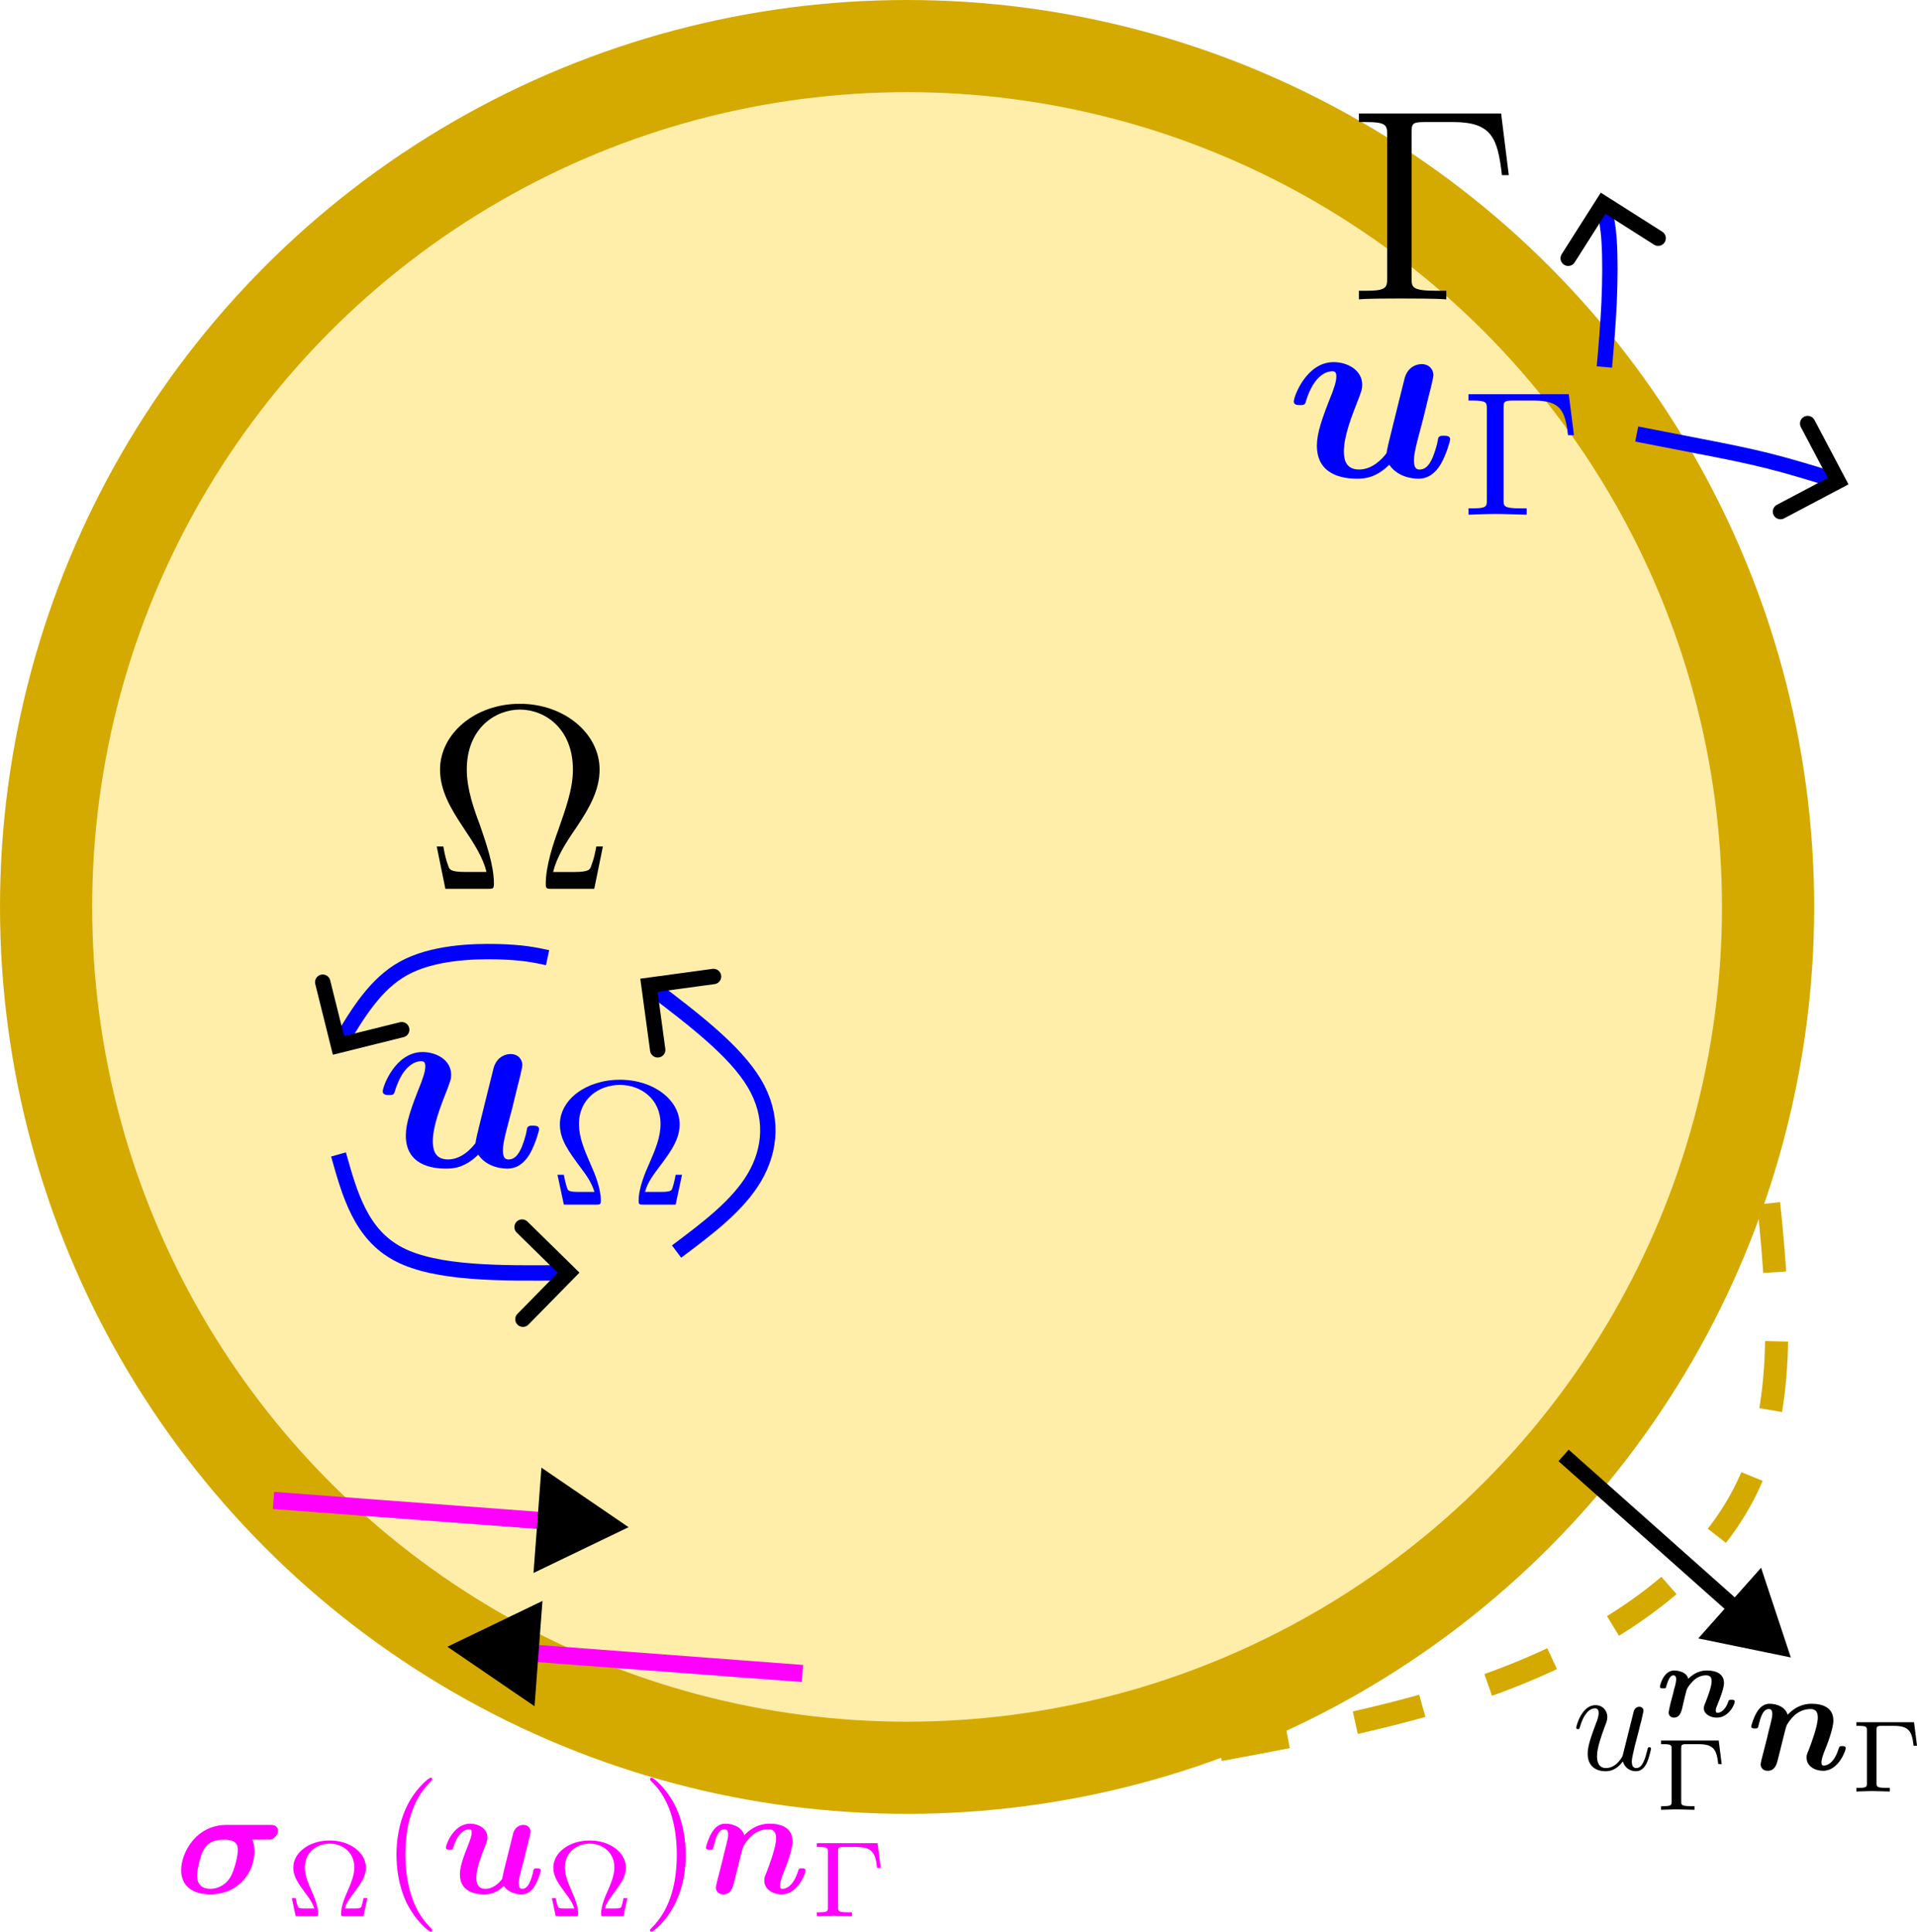 <?xml version="1.0" encoding="UTF-8" standalone="no"?>
<!-- Created with Inkscape (http://www.inkscape.org/) -->

<svg
   width="623.896mm"
   height="628.802mm"
   viewBox="0 0 623.896 628.802"
   version="1.1"
   id="svg5"
   sodipodi:docname="surface-bulk-viscous-0.svg"
   inkscape:version="1.2.2 (1:1.2.2+202212051550+b0a8486541)"
   inkscape:export-filename="surface-bulk-viscous-0.png"
   inkscape:export-xdpi="25.4"
   inkscape:export-ydpi="25.4"
   xmlns:inkscape="http://www.inkscape.org/namespaces/inkscape"
   xmlns:sodipodi="http://sodipodi.sourceforge.net/DTD/sodipodi-0.dtd"
   xmlns="http://www.w3.org/2000/svg"
   xmlns:svg="http://www.w3.org/2000/svg"
   xmlns:ns1="http://www.iki.fi/pav/software/textext/">
  <sodipodi:namedview
     id="namedview7"
     pagecolor="#505050"
     bordercolor="#ffffff"
     borderopacity="1"
     inkscape:showpageshadow="0"
     inkscape:pageopacity="0"
     inkscape:pagecheckerboard="1"
     inkscape:deskcolor="#505050"
     inkscape:document-units="mm"
     showgrid="false"
     inkscape:zoom="0.10512065"
     inkscape:cx="-642.11932"
     inkscape:cy="1536.3299"
     inkscape:window-width="1884"
     inkscape:window-height="1536"
     inkscape:window-x="1956"
     inkscape:window-y="27"
     inkscape:window-maximized="0"
     inkscape:current-layer="layer1" />
  <defs
     id="defs2">
    <inkscape:path-effect
       effect="bspline"
       id="path-effect11596"
       is_visible="true"
       lpeversion="1"
       weight="33.333"
       steps="2"
       helper_size="0"
       apply_no_weight="true"
       apply_with_weight="true"
       only_selected="false" />
    <inkscape:path-effect
       effect="bspline"
       id="path-effect11556"
       is_visible="true"
       lpeversion="1"
       weight="33.333"
       steps="2"
       helper_size="0"
       apply_no_weight="true"
       apply_with_weight="true"
       only_selected="false" />
    <inkscape:path-effect
       effect="bspline"
       id="path-effect11514"
       is_visible="true"
       lpeversion="1"
       weight="33.333"
       steps="2"
       helper_size="0"
       apply_no_weight="true"
       apply_with_weight="true"
       only_selected="false" />
    <inkscape:path-effect
       effect="bspline"
       id="path-effect11474"
       is_visible="true"
       lpeversion="1"
       weight="33.333"
       steps="2"
       helper_size="0"
       apply_no_weight="true"
       apply_with_weight="true"
       only_selected="false" />
    <inkscape:path-effect
       effect="bspline"
       id="path-effect11432"
       is_visible="true"
       lpeversion="1"
       weight="33.333"
       steps="2"
       helper_size="0"
       apply_no_weight="true"
       apply_with_weight="true"
       only_selected="false" />
    <inkscape:path-effect
       effect="bspline"
       id="path-effect11390"
       is_visible="true"
       lpeversion="1"
       weight="33.333"
       steps="2"
       helper_size="0"
       apply_no_weight="true"
       apply_with_weight="true"
       only_selected="false" />
    <inkscape:path-effect
       effect="bspline"
       id="path-effect11350"
       is_visible="true"
       lpeversion="1"
       weight="33.333"
       steps="2"
       helper_size="0"
       apply_no_weight="true"
       apply_with_weight="true"
       only_selected="false" />
    <inkscape:path-effect
       effect="bspline"
       id="path-effect11310"
       is_visible="true"
       lpeversion="1"
       weight="33.333"
       steps="2"
       helper_size="0"
       apply_no_weight="true"
       apply_with_weight="true"
       only_selected="false" />
    <inkscape:path-effect
       effect="bspline"
       id="path-effect11268"
       is_visible="true"
       lpeversion="1"
       weight="33.333"
       steps="2"
       helper_size="0"
       apply_no_weight="true"
       apply_with_weight="true"
       only_selected="false" />
    <inkscape:path-effect
       effect="bspline"
       id="path-effect11226"
       is_visible="true"
       lpeversion="1"
       weight="33.333"
       steps="2"
       helper_size="0"
       apply_no_weight="true"
       apply_with_weight="true"
       only_selected="false" />
    <inkscape:path-effect
       effect="bspline"
       id="path-effect11184"
       is_visible="true"
       lpeversion="1"
       weight="33.333"
       steps="2"
       helper_size="0"
       apply_no_weight="true"
       apply_with_weight="true"
       only_selected="false" />
    <inkscape:path-effect
       effect="bspline"
       id="path-effect11144"
       is_visible="true"
       lpeversion="1"
       weight="33.333"
       steps="2"
       helper_size="0"
       apply_no_weight="true"
       apply_with_weight="true"
       only_selected="false" />
    <inkscape:path-effect
       effect="bspline"
       id="path-effect11104"
       is_visible="true"
       lpeversion="1"
       weight="33.333"
       steps="2"
       helper_size="0"
       apply_no_weight="true"
       apply_with_weight="true"
       only_selected="false" />
    <marker
       style="overflow:visible"
       id="TriangleStart"
       refX="0"
       refY="0"
       orient="auto-start-reverse"
       inkscape:stockid="TriangleStart"
       markerWidth="5.324"
       markerHeight="6.155"
       viewBox="0 0 5.324 6.155"
       inkscape:isstock="true"
       inkscape:collect="always"
       preserveAspectRatio="xMidYMid">
      <path
         transform="scale(0.5)"
         style="fill:context-stroke;fill-rule:evenodd;stroke:context-stroke;stroke-width:1pt"
         d="M 5.77,0 -2.88,5 V -5 Z"
         id="path135" />
    </marker>
    <inkscape:path-effect
       effect="bspline"
       id="path-effect6477"
       is_visible="true"
       lpeversion="1"
       weight="33.333"
       steps="2"
       helper_size="0"
       apply_no_weight="true"
       apply_with_weight="true"
       only_selected="false" />
    <inkscape:path-effect
       effect="bspline"
       id="path-effect6443"
       is_visible="true"
       lpeversion="1"
       weight="33.333"
       steps="2"
       helper_size="0"
       apply_no_weight="true"
       apply_with_weight="true"
       only_selected="false" />
    <marker
       style="overflow:visible"
       id="Arrow3"
       refX="0"
       refY="0"
       orient="auto-start-reverse"
       inkscape:stockid="Arrow3"
       markerWidth="4.207"
       markerHeight="7"
       viewBox="0 0 4.207 7"
       inkscape:isstock="true"
       inkscape:collect="always"
       preserveAspectRatio="xMidYMid">
      <path
         style="fill:none;stroke:context-stroke;stroke-width:1;stroke-linecap:round"
         d="M 3,-3 0,0 3,3"
         id="arrow3"
         transform="rotate(180,0.125,0)"
         sodipodi:nodetypes="ccc" />
    </marker>
    <inkscape:path-effect
       effect="bspline"
       id="path-effect35594"
       is_visible="true"
       lpeversion="1"
       weight="33.333"
       steps="2"
       helper_size="0"
       apply_no_weight="true"
       apply_with_weight="true"
       only_selected="false" />
    <inkscape:path-effect
       effect="bspline"
       id="path-effect35646"
       is_visible="true"
       lpeversion="1"
       weight="33.333"
       steps="2"
       helper_size="0"
       apply_no_weight="true"
       apply_with_weight="true"
       only_selected="false" />
    <inkscape:path-effect
       effect="bspline"
       id="path-effect35698"
       is_visible="true"
       lpeversion="1"
       weight="33.333"
       steps="2"
       helper_size="0"
       apply_no_weight="true"
       apply_with_weight="true"
       only_selected="false" />
    <marker
       style="overflow:visible"
       id="Arrow3-3"
       refX="0"
       refY="0"
       orient="auto-start-reverse"
       inkscape:stockid="Arrow3"
       markerWidth="4.207"
       markerHeight="7"
       viewBox="0 0 4.207 7"
       inkscape:isstock="true"
       inkscape:collect="always"
       preserveAspectRatio="xMidYMid">
      <path
         style="fill:none;stroke:context-stroke;stroke-width:1;stroke-linecap:round"
         d="M 3,-3 0,0 3,3"
         id="arrow3-6"
         transform="rotate(180,0.125,0)"
         sodipodi:nodetypes="ccc" />
    </marker>
    <inkscape:path-effect
       effect="bspline"
       id="path-effect35054"
       is_visible="true"
       lpeversion="1"
       weight="33.333"
       steps="2"
       helper_size="0"
       apply_no_weight="true"
       apply_with_weight="true"
       only_selected="false" />
    <inkscape:path-effect
       effect="bspline"
       id="path-effect35106"
       is_visible="true"
       lpeversion="1"
       weight="33.333"
       steps="2"
       helper_size="0"
       apply_no_weight="true"
       apply_with_weight="true"
       only_selected="false" />
    <marker
       style="overflow:visible"
       id="marker6510"
       refX="0"
       refY="0"
       orient="auto-start-reverse"
       inkscape:stockid="TriangleStart"
       markerWidth="5.324"
       markerHeight="6.155"
       viewBox="0 0 5.324 6.155"
       inkscape:isstock="true"
       inkscape:collect="always"
       preserveAspectRatio="xMidYMid">
      <path
         transform="scale(0.5)"
         style="fill:context-stroke;fill-rule:evenodd;stroke:context-stroke;stroke-width:1pt"
         d="M 5.77,0 -2.88,5 V -5 Z"
         id="path6508" />
    </marker>
    <inkscape:path-effect
       effect="bspline"
       id="path-effect6706"
       is_visible="true"
       lpeversion="1"
       weight="33.333"
       steps="2"
       helper_size="0"
       apply_no_weight="true"
       apply_with_weight="true"
       only_selected="false" />
    <inkscape:path-effect
       effect="bspline"
       id="path-effect5425"
       is_visible="true"
       lpeversion="1"
       weight="33.333"
       steps="2"
       helper_size="0"
       apply_no_weight="true"
       apply_with_weight="true"
       only_selected="false" />
    <g
       id="id-3bfbeff7-6722-439a-9695-18fc2c18d3d4">
      <symbol
         overflow="visible"
         id="id-1ba47d9c-d4f1-450c-a24e-3326555c128e">
        <path
           style="stroke:none;stroke-width:0"
           d=""
           id="id-64ddeaa2-9c2d-4ec8-b6a4-68116a1c365a" />
      </symbol>
      <symbol
         overflow="visible"
         id="id-d0ca5056-6a7b-4d84-8836-ba96af04883f">
        <path
           style="stroke:none;stroke-width:0"
           d="m 3.375,-4.422 c -2.047,0 -2.953,1.875 -2.953,2.922 0,1.078 0.797,1.578 1.875,1.578 1.812,0 2.875,-1.375 2.875,-2.797 0,-0.234 -0.031,-0.516 -0.141,-0.75 h 0.953 c 0.203,0 0.359,0 0.5,-0.156 C 6.562,-3.688 6.688,-3.812 6.688,-4.031 c 0,-0.391 -0.344,-0.391 -0.531,-0.391 z M 2.312,-0.281 c -0.859,0 -0.859,-0.703 -0.859,-0.859 0,-0.375 0.219,-1.328 0.438,-1.688 0.203,-0.344 0.531,-0.641 1.297,-0.641 0.812,0 0.906,0.344 0.906,0.703 0,0.297 -0.203,1.297 -0.516,1.781 C 3.172,-0.375 2.594,-0.281 2.312,-0.281 Z m 0,0"
           id="id-6cbdf1a2-bc2f-427c-b76b-991fd39140e2" />
      </symbol>
      <symbol
         overflow="visible"
         id="id-6be652fb-b38a-4140-8d47-c444cf077d43">
        <path
           style="stroke:none;stroke-width:0"
           d="m 5.609,-3.156 c 0.078,-0.281 0.188,-0.766 0.188,-0.828 0,-0.219 -0.156,-0.438 -0.469,-0.438 -0.156,0 -0.516,0.078 -0.656,0.531 -0.031,0.125 -0.484,1.938 -0.562,2.266 -0.062,0.234 -0.125,0.516 -0.156,0.703 C 3.781,-0.688 3.391,-0.281 2.875,-0.281 c -0.578,0 -0.594,-0.5 -0.594,-0.719 0,-0.609 0.312,-1.391 0.594,-2.109 C 2.969,-3.375 3,-3.438 3,-3.609 3,-4.188 2.422,-4.5 1.875,-4.5 c -1.062,0 -1.562,1.344 -1.562,1.547 0,0.141 0.156,0.141 0.25,0.141 0.109,0 0.188,0 0.219,-0.125 0.328,-1.109 0.875,-1.203 1.031,-1.203 0.078,0 0.172,0 0.172,0.203 0,0.234 -0.125,0.516 -0.156,0.625 -0.422,1.047 -0.609,1.609 -0.609,2.094 0,1.141 1,1.297 1.578,1.297 0.297,0 0.734,-0.031 1.266,-0.547 0.328,0.484 0.906,0.547 1.141,0.547 0.375,0 0.656,-0.203 0.875,-0.562 0.234,-0.406 0.375,-0.938 0.375,-0.984 0,-0.141 -0.156,-0.141 -0.25,-0.141 -0.109,0 -0.141,0 -0.188,0.047 -0.031,0.016 -0.031,0.031 -0.078,0.281 -0.203,0.781 -0.422,1 -0.688,1 -0.141,0 -0.219,-0.094 -0.219,-0.359 0,-0.172 0.031,-0.344 0.125,-0.734 0.078,-0.281 0.172,-0.672 0.234,-0.891 z m 0,0"
           id="id-22db65b2-dfbd-4c51-8dc0-b63b342e6f5b" />
      </symbol>
      <symbol
         overflow="visible"
         id="id-c9c459ba-6399-4ad2-9ce7-29f4ad560b83">
        <path
           style="stroke:none;stroke-width:0"
           d="M 2.797,-3.75 C 2.656,-4.25 2.109,-4.5 1.562,-4.5 1.203,-4.5 0.922,-4.297 0.703,-3.938 0.453,-3.531 0.312,-3 0.312,-2.953 c 0,0.141 0.156,0.141 0.25,0.141 0.109,0 0.141,0 0.188,-0.047 C 0.781,-2.875 0.781,-2.906 0.844,-3.156 1.031,-3.922 1.25,-4.141 1.516,-4.141 c 0.156,0 0.234,0.094 0.234,0.359 0,0.172 -0.047,0.328 -0.141,0.734 C 1.531,-2.766 1.438,-2.375 1.391,-2.156 L 1.031,-0.75 C 1,-0.625 0.953,-0.422 0.953,-0.359 c 0,0.203 0.156,0.438 0.469,0.438 0.516,0 0.625,-0.453 0.703,-0.75 0.094,-0.375 0.172,-0.688 0.281,-1.125 0.031,-0.125 0.281,-1.156 0.312,-1.188 0,-0.062 0.281,-0.5 0.609,-0.781 0.281,-0.219 0.609,-0.375 1.031,-0.375 0.25,0 0.5,0.094 0.5,0.578 0,0.578 -0.438,1.734 -0.625,2.234 -0.125,0.266 -0.141,0.344 -0.141,0.516 0,0.578 0.578,0.891 1.125,0.891 1.047,0 1.547,-1.359 1.547,-1.547 0,-0.141 -0.141,-0.141 -0.234,-0.141 -0.125,0 -0.188,0 -0.234,0.125 C 5.969,-0.375 5.438,-0.281 5.281,-0.281 c -0.078,0 -0.172,0 -0.172,-0.203 0,-0.234 0.094,-0.484 0.188,-0.734 0.172,-0.406 0.625,-1.578 0.625,-2.125 C 5.922,-4.266 5.156,-4.5 4.438,-4.5 4.234,-4.5 3.5,-4.5 2.797,-3.75 Z m 0,0"
           id="id-e213251e-1548-4245-b472-9e3292022b6c" />
      </symbol>
      <symbol
         overflow="visible"
         id="id-b9e9d2cd-1f38-4171-a275-1dcb8cf586f7">
        <path
           style="stroke:none;stroke-width:0"
           d=""
           id="id-f98f877d-5eff-4d46-a58b-8f8c7160099f" />
      </symbol>
      <symbol
         overflow="visible"
         id="id-822d4da4-ae16-4c9d-be8c-097042255d54">
        <path
           style="stroke:none;stroke-width:0"
           d="m 5.281,-1.172 h -0.25 c 0,0.016 -0.062,0.344 -0.125,0.516 C 4.875,-0.547 4.844,-0.5 4.422,-0.5 H 3.828 C 3.938,-0.891 4.141,-1.156 4.531,-1.672 4.875,-2.141 5.188,-2.594 5.188,-3.156 c 0,-0.953 -1.016,-1.75 -2.344,-1.75 -1.344,0 -2.359,0.797 -2.359,1.75 0,0.609 0.344,1.062 0.828,1.719 0.203,0.266 0.422,0.578 0.531,0.938 H 1.25 C 0.844,-0.5 0.812,-0.547 0.781,-0.625 0.719,-0.766 0.641,-1.156 0.641,-1.172 h -0.25 L 0.641,0 H 1.906 c 0.141,0 0.188,0 0.188,-0.156 0,-0.5 -0.25,-1.094 -0.406,-1.438 -0.266,-0.609 -0.453,-1.062 -0.453,-1.578 0,-0.984 0.781,-1.531 1.609,-1.531 0.812,0 1.594,0.547 1.594,1.531 0,0.531 -0.203,1 -0.438,1.547 C 3.844,-1.281 3.578,-0.656 3.578,-0.156 3.578,0 3.609,0 3.781,0 h 1.25 z m 0,0"
           id="id-92e9e977-9252-4dff-a9bd-6e77c61c79be" />
      </symbol>
      <symbol
         overflow="visible"
         id="id-383ef0ef-7367-45bf-a76c-261c318d778e">
        <path
           style="stroke:none;stroke-width:0"
           d="m 4.328,-4.734 h -3.938 v 0.25 H 0.562 c 0.531,0 0.547,0.078 0.547,0.312 V -0.562 c 0,0.234 -0.016,0.312 -0.547,0.312 H 0.391 V 0 c 0,0 0.797,-0.031 1.062,-0.031 C 1.734,-0.031 2.562,0 2.672,0 v -0.25 h -0.25 c -0.656,0 -0.656,-0.094 -0.656,-0.328 v -3.625 c 0,-0.219 0.016,-0.281 0.344,-0.281 h 0.844 C 4,-4.484 4.188,-4.094 4.297,-3.125 H 4.531 Z m 0,0"
           id="id-aefd2a44-859b-4696-9809-f61e91e07f5e" />
      </symbol>
      <symbol
         overflow="visible"
         id="id-3680c2eb-ddb3-479b-9fb9-6175bcdc0b37">
        <path
           style="stroke:none;stroke-width:0"
           d=""
           id="id-d345d7f6-55c0-4d28-85ab-c4203267ffbd" />
      </symbol>
      <symbol
         overflow="visible"
         id="id-38c1ea74-1524-4d5c-b244-fc31c1c8c1e6">
        <path
           style="stroke:none;stroke-width:0"
           d="m 3.297,2.391 c 0,-0.031 0,-0.047 -0.172,-0.219 C 1.891,0.922 1.562,-0.969 1.562,-2.5 c 0,-1.734 0.375,-3.469 1.609,-4.703 0.125,-0.125 0.125,-0.141 0.125,-0.172 0,-0.078 -0.031,-0.109 -0.094,-0.109 -0.109,0 -1,0.688 -1.594,1.953 -0.5,1.094 -0.625,2.203 -0.625,3.031 0,0.781 0.109,1.984 0.656,3.125 C 2.25,1.844 3.094,2.5 3.203,2.5 c 0.062,0 0.094,-0.031 0.094,-0.109 z m 0,0"
           id="id-50f47f91-3ff7-40e5-a61e-1dbf4a91d7b1" />
      </symbol>
      <symbol
         overflow="visible"
         id="id-346a77e8-bec9-43d5-892a-ee6636119300">
        <path
           style="stroke:none;stroke-width:0"
           d="m 2.875,-2.5 c 0,-0.766 -0.109,-1.969 -0.656,-3.109 -0.594,-1.219 -1.453,-1.875 -1.547,-1.875 -0.062,0 -0.109,0.047 -0.109,0.109 0,0.031 0,0.047 0.188,0.234 0.984,0.984 1.547,2.562 1.547,4.641 0,1.719 -0.359,3.469 -1.594,4.719 C 0.562,2.344 0.562,2.359 0.562,2.391 0.562,2.453 0.609,2.5 0.672,2.5 0.766,2.5 1.672,1.812 2.25,0.547 2.766,-0.547 2.875,-1.656 2.875,-2.5 Z m 0,0"
           id="id-06df4389-d581-48bb-af1f-b961a34e438e" />
      </symbol>
    </g>
  </defs>
  <g
     inkscape:label="Layer 1"
     inkscape:groupmode="layer"
     id="layer1"
     transform="translate(-653.166,-0.44)">
    <circle
       style="fill:#ffeeaa;stroke:#d4aa00;stroke-width:30;stroke-linecap:round;stroke-dasharray:none;stroke-dashoffset:6.123"
       id="path234"
       cx="948.381"
       cy="295.655"
       r="280.215" />
    <g
       transform="matrix(8.566,0,0,8.566,795.308,229.538)"
       ns1:version="1.8.1"
       ns1:texconverter="pdflatex"
       ns1:pdfconverter="inkscape"
       ns1:text="$\\Omega$"
       ns1:preamble="/home/eric-neiva/.config/inkscape/extensions/textext/default_packages.tex"
       ns1:scale="15.275849821981634"
       ns1:alignment="middle center"
       ns1:stroke-to-path="0"
       ns1:jacobian_sqrt="5.38898"
       id="g6098">
      <defs
         id="id-0777e23b-f2cd-4ca7-ab5c-5cb1256fd4dd">
        <g
           id="id-2cf43a94-e5c1-4f4b-8232-5a10a6d9617d">
          <symbol
             overflow="visible"
             id="id-2e3e3e87-c434-47e1-b84f-5f3d43852efd">
            <path
               style="stroke:none;stroke-width:0"
               d=""
               id="id-e12d02e6-eafe-4d0d-8a26-864a257efee4" />
          </symbol>
          <symbol
             overflow="visible"
             id="id-42a3f3a8-897a-4b1f-badb-07152b02ab3d">
            <path
               style="stroke:none;stroke-width:0"
               d="M 6.75,-1.609 H 6.5 c -0.047,0.25 -0.094,0.484 -0.188,0.719 -0.047,0.156 -0.078,0.25 -0.656,0.25 H 4.859 C 5,-1.203 5.297,-1.688 5.75,-2.344 c 0.469,-0.703 0.875,-1.391 0.875,-2.188 0,-1.375 -1.344,-2.5 -3.031,-2.5 -1.703,0 -3.031,1.141 -3.031,2.5 0,0.797 0.406,1.484 0.875,2.188 0.438,0.656 0.75,1.141 0.891,1.703 H 1.531 C 0.953,-0.641 0.922,-0.734 0.875,-0.875 0.781,-1.109 0.734,-1.359 0.688,-1.609 h -0.25 L 0.766,0 h 1.594 c 0.219,0 0.25,0 0.25,-0.203 0,-0.703 -0.312,-1.578 -0.531,-2.219 -0.219,-0.578 -0.5,-1.359 -0.5,-2.109 0,-1.594 1.109,-2.281 2.016,-2.281 0.953,0 2.016,0.719 2.016,2.281 0,0.75 -0.281,1.5 -0.562,2.312 -0.156,0.422 -0.469,1.328 -0.469,2.016 C 4.578,0 4.609,0 4.828,0 h 1.594 z m 0,0"
               id="id-09f7e83e-6333-42a9-8d52-9bb40d9ef871" />
          </symbol>
        </g>
      </defs>
      <g
         id="id-c815870d-43fe-45ca-9144-90a4f90f69fd"
         transform="translate(-149.15,-127.734)">
        <g
           style="fill:#000000;fill-opacity:1"
           id="id-3a68dbb4-f798-4141-bd08-c7fcd0190a8a">
          <g
             transform="translate(148.712,134.765)"
             id="g6094">
            <path
               style="stroke:none;stroke-width:0"
               d="M 6.75,-1.609 H 6.5 c -0.047,0.25 -0.094,0.484 -0.188,0.719 -0.047,0.156 -0.078,0.25 -0.656,0.25 H 4.859 C 5,-1.203 5.297,-1.688 5.75,-2.344 c 0.469,-0.703 0.875,-1.391 0.875,-2.188 0,-1.375 -1.344,-2.5 -3.031,-2.5 -1.703,0 -3.031,1.141 -3.031,2.5 0,0.797 0.406,1.484 0.875,2.188 0.438,0.656 0.75,1.141 0.891,1.703 H 1.531 C 0.953,-0.641 0.922,-0.734 0.875,-0.875 0.781,-1.109 0.734,-1.359 0.688,-1.609 h -0.25 L 0.766,0 h 1.594 c 0.219,0 0.25,0 0.25,-0.203 0,-0.703 -0.312,-1.578 -0.531,-2.219 -0.219,-0.578 -0.5,-1.359 -0.5,-2.109 0,-1.594 1.109,-2.281 2.016,-2.281 0.953,0 2.016,0.719 2.016,2.281 0,0.75 -0.281,1.5 -0.562,2.312 -0.156,0.422 -0.469,1.328 -0.469,2.016 C 4.578,0 4.609,0 4.828,0 h 1.594 z m 0,0"
               id="id-68827e9a-1e16-49cf-b181-15ff8574b839" />
          </g>
        </g>
      </g>
    </g>
    <g
       transform="matrix(8.921,0,0,8.921,1095.431,37.387)"
       ns1:version="1.8.1"
       ns1:texconverter="pdflatex"
       ns1:pdfconverter="inkscape"
       ns1:text="$\\Gamma$"
       ns1:preamble="/home/eric-neiva/.config/inkscape/extensions/textext/default_packages.tex"
       ns1:scale="15.275849821981634"
       ns1:alignment="middle center"
       ns1:stroke-to-path="0"
       ns1:jacobian_sqrt="5.38898"
       id="g6396">
      <defs
         id="id-c5224ea7-5a6f-4737-bcad-46a1b7ba2d11">
        <g
           id="id-41623fbe-1d4c-4b51-a373-61388808f03a">
          <symbol
             overflow="visible"
             id="id-e7e85908-3373-42ec-ae9d-920d4a82ded5">
            <path
               style="stroke:none;stroke-width:0"
               d=""
               id="id-f87c9096-fb0b-4517-ac99-5317f748dd0f" />
          </symbol>
          <symbol
             overflow="visible"
             id="id-8a061278-a6de-432e-a3cf-fd2a035ff929">
            <path
               style="stroke:none;stroke-width:0"
               d="m 5.516,-6.781 h -5.188 v 0.312 H 0.562 c 0.766,0 0.797,0.109 0.797,0.469 v 5.219 c 0,0.359 -0.031,0.469 -0.797,0.469 H 0.328 V 0 c 0.344,-0.031 1.125,-0.031 1.516,-0.031 0.406,0 1.312,0 1.672,0.031 V -0.312 H 3.188 C 2.25,-0.312 2.25,-0.438 2.25,-0.781 v -5.297 c 0,-0.328 0.016,-0.391 0.484,-0.391 h 1.031 c 1.422,0 1.625,0.594 1.781,1.938 h 0.25 z m 0,0"
               id="id-c23c073f-0b10-4880-9a18-745f920b08fa" />
          </symbol>
        </g>
      </defs>
      <g
         id="id-2c468d06-0ec5-45f4-a4fc-6c41bee8cafa"
         transform="translate(-149.04,-127.984)">
        <g
           style="fill:#000000;fill-opacity:1"
           id="id-ca5b1301-b6eb-49ab-a056-3d47a1a0b700">
          <g
             transform="translate(148.712,134.765)"
             id="g6392">
            <path
               style="stroke:none;stroke-width:0"
               d="m 5.516,-6.781 h -5.188 v 0.312 H 0.562 c 0.766,0 0.797,0.109 0.797,0.469 v 5.219 c 0,0.359 -0.031,0.469 -0.797,0.469 H 0.328 V 0 c 0.344,-0.031 1.125,-0.031 1.516,-0.031 0.406,0 1.312,0 1.672,0.031 V -0.312 H 3.188 C 2.25,-0.312 2.25,-0.438 2.25,-0.781 v -5.297 c 0,-0.328 0.016,-0.391 0.484,-0.391 h 1.031 c 1.422,0 1.625,0.594 1.781,1.938 h 0.25 z m 0,0"
               id="id-f09c3d3f-44af-4c92-831a-fd7b23f89fd8" />
          </g>
        </g>
      </g>
    </g>
    <path
       style="fill:none;stroke:#d4aa00;stroke-width:7.5;stroke-linecap:butt;stroke-linejoin:miter;stroke-dasharray:22.5, 22.5;stroke-dashoffset:0;stroke-opacity:1"
       d="m 1050.118,569.975 c 34.271,-6.358 68.542,-12.716 100.132,-26.033 31.59,-13.317 60.497,-33.592 72.889,-62.364 12.392,-28.773 8.267,-66.042 4.142,-103.312"
       id="path6441"
       inkscape:path-effect="#path-effect6443"
       inkscape:original-d="m 1050.1184,569.97462 c 34.2714,-6.35784 68.5425,-12.71593 102.8133,-19.07429 28.9089,-20.27538 57.8164,-40.55022 86.7241,-60.82571 -4.1247,-37.27029 -8.2495,-74.53937 -12.3746,-111.80942" />
    <path
       style="fill:none;stroke:#000000;stroke-width:5;stroke-linecap:butt;stroke-linejoin:miter;stroke-dasharray:none;stroke-opacity:1;marker-end:url(#TriangleStart)"
       d="m 1162.038,474.193 c 20.228,17.988 40.456,35.976 60.684,53.964"
       id="path6475"
       inkscape:path-effect="#path-effect6477"
       inkscape:original-d="m 1162.0382,474.19299 c 20.2283,17.98817 40.4562,35.97611 60.6839,53.96379" />
    <g
       transform="matrix(4.765,0,0,4.765,1166.151,544.212)"
       ns1:version="1.8.1"
       ns1:texconverter="pdflatex"
       ns1:pdfconverter="inkscape"
       ns1:text="$u^{\\boldsymbol{n}}_{\\Gamma}\\boldsymbol{n}_{\\Gamma}$"
       ns1:preamble="/home/eric-neiva/.config/inkscape/extensions/textext/default_packages.tex"
       ns1:scale="13.506317517299232"
       ns1:alignment="middle center"
       ns1:stroke-to-path="0"
       ns1:jacobian_sqrt="4.76475"
       style="fill:#000000;stroke-width:0"
       id="g4957">
      <defs
         id="id-6ec9c639-3303-4d84-ae65-d0d76f4784d9"
         style="fill:#0000ff;stroke-width:0">
        <g
           id="id-3d8721b9-10ef-46b7-9f51-001c4ba379b7"
           style="fill:#0000ff;stroke-width:0">
          <symbol
             overflow="visible"
             id="id-9f365821-c81f-4c61-b072-d012e66564f4"
             style="fill:#0000ff;stroke-width:0">
            <path
               style="fill:#0000ff;stroke:#0000ff;stroke-width:0"
               d=""
               id="id-ded59419-948e-4f06-aacd-15b5525c759c" />
          </symbol>
          <symbol
             overflow="visible"
             id="id-e91ff44c-6d34-4c0a-afef-e35aa0c6b04a"
             style="fill:#0000ff;stroke-width:0">
            <path
               style="fill:#0000ff;stroke:#0000ff;stroke-width:0"
               d="M 3.484,-0.562 C 3.594,-0.156 3.953,0.109 4.375,0.109 4.719,0.109 4.953,-0.125 5.109,-0.438 5.281,-0.797 5.406,-1.406 5.406,-1.422 c 0,-0.109 -0.078,-0.109 -0.109,-0.109 -0.109,0 -0.109,0.047 -0.141,0.188 -0.141,0.562 -0.328,1.234 -0.75,1.234 -0.203,0 -0.312,-0.125 -0.312,-0.453 0,-0.219 0.125,-0.688 0.203,-1.047 L 4.578,-2.688 C 4.609,-2.828 4.703,-3.203 4.75,-3.359 4.797,-3.594 4.891,-3.969 4.891,-4.031 c 0,-0.172 -0.141,-0.266 -0.281,-0.266 -0.047,0 -0.312,0.016 -0.391,0.344 -0.188,0.734 -0.625,2.484 -0.75,3 -0.016,0.047 -0.406,0.844 -1.141,0.844 -0.516,0 -0.609,-0.453 -0.609,-0.812 0,-0.562 0.281,-1.344 0.531,-2.031 0.125,-0.312 0.172,-0.453 0.172,-0.641 0,-0.438 -0.312,-0.812 -0.812,-0.812 -0.953,0 -1.312,1.453 -1.312,1.531 0,0.109 0.094,0.109 0.109,0.109 0.109,0 0.109,-0.031 0.156,-0.188 0.25,-0.859 0.641,-1.234 1.016,-1.234 0.094,0 0.25,0.016 0.25,0.328 0,0.234 -0.109,0.531 -0.172,0.672 -0.375,1 -0.578,1.609 -0.578,2.094 0,0.953 0.688,1.203 1.219,1.203 0.656,0 1.016,-0.453 1.188,-0.672 z m 0,0"
               id="id-7a880b8d-e9bb-4be9-9274-ebf63095f924" />
          </symbol>
          <symbol
             overflow="visible"
             id="id-d6546090-d8db-4d98-b3ea-fe1c18edb6aa"
             style="fill:#0000ff;stroke-width:0">
            <path
               style="fill:#0000ff;stroke:#0000ff;stroke-width:0"
               d=""
               id="id-a9df978d-c3af-421b-864f-fec2c63bd60d" />
          </symbol>
          <symbol
             overflow="visible"
             id="id-3c045d51-ab22-4c3c-99e6-6f7350dfcd2f"
             style="fill:#0000ff;stroke-width:0">
            <path
               style="fill:#0000ff;stroke:#0000ff;stroke-width:0"
               d="m 1.031,-0.906 c -0.047,0.203 -0.125,0.562 -0.125,0.609 0,0.25 0.188,0.359 0.359,0.359 C 1.656,0.062 1.75,-0.297 1.812,-0.5 1.906,-0.906 1.906,-0.922 2,-1.312 2.109,-1.719 2.109,-1.734 2.125,-1.797 2.172,-2 2.469,-2.344 2.656,-2.516 c 0.125,-0.109 0.422,-0.312 0.797,-0.312 0.328,0 0.391,0.188 0.391,0.406 0,0.391 -0.312,1.172 -0.422,1.453 C 3.328,-0.75 3.312,-0.688 3.312,-0.578 c 0,0.406 0.453,0.641 0.891,0.641 0.797,0 1.219,-0.891 1.219,-1.094 0,-0.125 -0.125,-0.125 -0.219,-0.125 -0.172,0 -0.188,0.016 -0.234,0.156 -0.125,0.391 -0.422,0.734 -0.719,0.734 -0.047,0 -0.125,0 -0.125,-0.172 0,-0.125 0.047,-0.203 0.172,-0.531 0.062,-0.141 0.391,-0.953 0.391,-1.328 0,-0.859 -0.969,-0.859 -1.172,-0.859 -0.172,0 -0.703,0 -1.266,0.562 -0.156,-0.562 -0.906,-0.562 -0.969,-0.562 -0.734,0 -0.969,1.031 -0.969,1.094 0,0.125 0.109,0.125 0.219,0.125 0.172,0 0.188,0 0.219,-0.156 0.094,-0.297 0.219,-0.734 0.484,-0.734 0.172,0 0.188,0.172 0.188,0.281 0,0.094 -0.016,0.172 -0.062,0.391 C 1.281,-1.891 1.281,-1.875 1.219,-1.609 Z m 0,0"
               id="id-6e8f8e48-56a0-4e89-9f07-6162caf527df" />
          </symbol>
          <symbol
             overflow="visible"
             id="id-f13c6a64-15cc-4367-823b-4a94768f4a0a"
             style="fill:#0000ff;stroke-width:0">
            <path
               style="fill:#0000ff;stroke:#0000ff;stroke-width:0"
               d=""
               id="id-ea8ca1c2-34a6-4a41-a450-91be7114ccf0" />
          </symbol>
          <symbol
             overflow="visible"
             id="id-32574973-1032-49c5-8655-963a7064b4c1"
             style="fill:#0000ff;stroke-width:0">
            <path
               style="fill:#0000ff;stroke:#0000ff;stroke-width:0"
               d="m 4.328,-4.734 h -3.938 v 0.25 H 0.562 c 0.531,0 0.547,0.078 0.547,0.312 V -0.562 c 0,0.234 -0.016,0.312 -0.547,0.312 H 0.391 V 0 c 0,0 0.797,-0.031 1.062,-0.031 C 1.734,-0.031 2.562,0 2.672,0 v -0.25 h -0.25 c -0.656,0 -0.656,-0.094 -0.656,-0.328 v -3.625 c 0,-0.219 0.016,-0.281 0.344,-0.281 h 0.844 C 4,-4.484 4.188,-4.094 4.297,-3.125 H 4.531 Z m 0,0"
               id="id-502efd00-ceae-4d6f-b647-98c93b65360c" />
          </symbol>
          <symbol
             overflow="visible"
             id="id-fa973f1e-614a-4813-acdd-66b2691a706a"
             style="fill:#0000ff;stroke-width:0">
            <path
               style="fill:#0000ff;stroke:#0000ff;stroke-width:0"
               d=""
               id="id-9e14e487-ffa2-45ca-8367-055466fa0e5f" />
          </symbol>
          <symbol
             overflow="visible"
             id="id-8812ee0a-562e-4d43-8921-b21c2fe3de0c"
             style="fill:#0000ff;stroke-width:0">
            <path
               style="fill:#0000ff;stroke:#0000ff;stroke-width:0"
               d="M 2.797,-3.75 C 2.656,-4.25 2.109,-4.5 1.562,-4.5 1.203,-4.5 0.922,-4.297 0.703,-3.938 0.453,-3.531 0.312,-3 0.312,-2.953 c 0,0.141 0.156,0.141 0.25,0.141 0.109,0 0.141,0 0.188,-0.047 C 0.781,-2.875 0.781,-2.906 0.844,-3.156 1.031,-3.922 1.25,-4.141 1.516,-4.141 c 0.156,0 0.234,0.094 0.234,0.359 0,0.172 -0.047,0.328 -0.141,0.734 C 1.531,-2.766 1.438,-2.375 1.391,-2.156 L 1.031,-0.75 C 1,-0.625 0.953,-0.422 0.953,-0.359 c 0,0.203 0.156,0.438 0.469,0.438 0.516,0 0.625,-0.453 0.703,-0.75 0.094,-0.375 0.172,-0.688 0.281,-1.125 0.031,-0.125 0.281,-1.156 0.312,-1.188 0,-0.062 0.281,-0.5 0.609,-0.781 0.281,-0.219 0.609,-0.375 1.031,-0.375 0.25,0 0.5,0.094 0.5,0.578 0,0.578 -0.438,1.734 -0.625,2.234 -0.125,0.266 -0.141,0.344 -0.141,0.516 0,0.578 0.578,0.891 1.125,0.891 1.047,0 1.547,-1.359 1.547,-1.547 0,-0.141 -0.141,-0.141 -0.234,-0.141 -0.125,0 -0.188,0 -0.234,0.125 C 5.969,-0.375 5.438,-0.281 5.281,-0.281 c -0.078,0 -0.172,0 -0.172,-0.203 0,-0.234 0.094,-0.484 0.188,-0.734 0.172,-0.406 0.625,-1.578 0.625,-2.125 C 5.922,-4.266 5.156,-4.5 4.438,-4.5 4.234,-4.5 3.5,-4.5 2.797,-3.75 Z m 0,0"
               id="id-594ae072-4c0a-440c-a44b-5e11baf31524" />
          </symbol>
        </g>
      </defs>
      <g
         id="id-7779386b-ddd2-47c2-b395-d6b7d1cd0318"
         transform="translate(-149.009,-127.993)"
         style="fill:#000000;stroke-width:0">
        <g
           style="fill:#000000;fill-opacity:1;stroke-width:0"
           id="id-2a693aea-f17f-4322-97c6-b7f59ac6bdaf">
          <g
             transform="translate(148.712,134.765)"
             style="fill:#000000;stroke-width:0"
             id="g7853">
            <path
               style="fill:#000000;stroke:#0000ff;stroke-width:0"
               d="M 3.484,-0.562 C 3.594,-0.156 3.953,0.109 4.375,0.109 4.719,0.109 4.953,-0.125 5.109,-0.438 5.281,-0.797 5.406,-1.406 5.406,-1.422 c 0,-0.109 -0.078,-0.109 -0.109,-0.109 -0.109,0 -0.109,0.047 -0.141,0.188 -0.141,0.562 -0.328,1.234 -0.75,1.234 -0.203,0 -0.312,-0.125 -0.312,-0.453 0,-0.219 0.125,-0.688 0.203,-1.047 L 4.578,-2.688 C 4.609,-2.828 4.703,-3.203 4.75,-3.359 4.797,-3.594 4.891,-3.969 4.891,-4.031 c 0,-0.172 -0.141,-0.266 -0.281,-0.266 -0.047,0 -0.312,0.016 -0.391,0.344 -0.188,0.734 -0.625,2.484 -0.75,3 -0.016,0.047 -0.406,0.844 -1.141,0.844 -0.516,0 -0.609,-0.453 -0.609,-0.812 0,-0.562 0.281,-1.344 0.531,-2.031 0.125,-0.312 0.172,-0.453 0.172,-0.641 0,-0.438 -0.312,-0.812 -0.812,-0.812 -0.953,0 -1.312,1.453 -1.312,1.531 0,0.109 0.094,0.109 0.109,0.109 0.109,0 0.109,-0.031 0.156,-0.188 0.25,-0.859 0.641,-1.234 1.016,-1.234 0.094,0 0.25,0.016 0.25,0.328 0,0.234 -0.109,0.531 -0.172,0.672 -0.375,1 -0.578,1.609 -0.578,2.094 0,0.953 0.688,1.203 1.219,1.203 0.656,0 1.016,-0.453 1.188,-0.672 z m 0,0"
               id="id-40cd843b-6a5c-4997-bc7a-1d607d5aeffc" />
          </g>
        </g>
        <g
           style="fill:#000000;fill-opacity:1;stroke-width:0"
           id="id-d1f8b5ff-7b4a-4415-ad6b-6f0bfa1ca3a6">
          <g
             transform="translate(154.415,131.149)"
             style="fill:#000000;stroke-width:0"
             id="g7857">
            <path
               style="fill:#000000;stroke:#0000ff;stroke-width:0"
               d="m 1.031,-0.906 c -0.047,0.203 -0.125,0.562 -0.125,0.609 0,0.25 0.188,0.359 0.359,0.359 C 1.656,0.062 1.75,-0.297 1.812,-0.5 1.906,-0.906 1.906,-0.922 2,-1.312 2.109,-1.719 2.109,-1.734 2.125,-1.797 2.172,-2 2.469,-2.344 2.656,-2.516 c 0.125,-0.109 0.422,-0.312 0.797,-0.312 0.328,0 0.391,0.188 0.391,0.406 0,0.391 -0.312,1.172 -0.422,1.453 C 3.328,-0.75 3.312,-0.688 3.312,-0.578 c 0,0.406 0.453,0.641 0.891,0.641 0.797,0 1.219,-0.891 1.219,-1.094 0,-0.125 -0.125,-0.125 -0.219,-0.125 -0.172,0 -0.188,0.016 -0.234,0.156 -0.125,0.391 -0.422,0.734 -0.719,0.734 -0.047,0 -0.125,0 -0.125,-0.172 0,-0.125 0.047,-0.203 0.172,-0.531 0.062,-0.141 0.391,-0.953 0.391,-1.328 0,-0.859 -0.969,-0.859 -1.172,-0.859 -0.172,0 -0.703,0 -1.266,0.562 -0.156,-0.562 -0.906,-0.562 -0.969,-0.562 -0.734,0 -0.969,1.031 -0.969,1.094 0,0.125 0.109,0.125 0.219,0.125 0.172,0 0.188,0 0.219,-0.156 0.094,-0.297 0.219,-0.734 0.484,-0.734 0.172,0 0.188,0.172 0.188,0.281 0,0.094 -0.016,0.172 -0.062,0.391 C 1.281,-1.891 1.281,-1.875 1.219,-1.609 Z m 0,0"
               id="id-54f3432d-f9e1-4bd5-835b-0c47bfac284d" />
          </g>
        </g>
        <g
           style="fill:#000000;fill-opacity:1;stroke-width:0"
           id="id-db8e64c4-d616-4ac6-b498-2864abca22fc">
          <g
             transform="translate(154.415,137.509)"
             style="fill:#000000;stroke-width:0"
             id="g7861">
            <path
               style="fill:#000000;stroke:#0000ff;stroke-width:0"
               d="m 4.328,-4.734 h -3.938 v 0.25 H 0.562 c 0.531,0 0.547,0.078 0.547,0.312 V -0.562 c 0,0.234 -0.016,0.312 -0.547,0.312 H 0.391 V 0 c 0,0 0.797,-0.031 1.062,-0.031 C 1.734,-0.031 2.562,0 2.672,0 v -0.25 h -0.25 c -0.656,0 -0.656,-0.094 -0.656,-0.328 v -3.625 c 0,-0.219 0.016,-0.281 0.344,-0.281 h 0.844 C 4,-4.484 4.188,-4.094 4.297,-3.125 H 4.531 Z m 0,0"
               id="id-55d5fb96-229e-4d24-8855-2ce1eb2e1c5a" />
          </g>
        </g>
        <g
           style="fill:#000000;fill-opacity:1;stroke-width:0"
           id="id-a1bde217-9c1f-4b46-b83b-547665922510">
          <g
             transform="translate(160.652,134.765)"
             style="fill:#000000;stroke-width:0"
             id="g7865">
            <path
               style="fill:#000000;stroke:#0000ff;stroke-width:0"
               d="M 2.797,-3.75 C 2.656,-4.25 2.109,-4.5 1.562,-4.5 1.203,-4.5 0.922,-4.297 0.703,-3.938 0.453,-3.531 0.312,-3 0.312,-2.953 c 0,0.141 0.156,0.141 0.25,0.141 0.109,0 0.141,0 0.188,-0.047 C 0.781,-2.875 0.781,-2.906 0.844,-3.156 1.031,-3.922 1.25,-4.141 1.516,-4.141 c 0.156,0 0.234,0.094 0.234,0.359 0,0.172 -0.047,0.328 -0.141,0.734 C 1.531,-2.766 1.438,-2.375 1.391,-2.156 L 1.031,-0.75 C 1,-0.625 0.953,-0.422 0.953,-0.359 c 0,0.203 0.156,0.438 0.469,0.438 0.516,0 0.625,-0.453 0.703,-0.75 0.094,-0.375 0.172,-0.688 0.281,-1.125 0.031,-0.125 0.281,-1.156 0.312,-1.188 0,-0.062 0.281,-0.5 0.609,-0.781 0.281,-0.219 0.609,-0.375 1.031,-0.375 0.25,0 0.5,0.094 0.5,0.578 0,0.578 -0.438,1.734 -0.625,2.234 -0.125,0.266 -0.141,0.344 -0.141,0.516 0,0.578 0.578,0.891 1.125,0.891 1.047,0 1.547,-1.359 1.547,-1.547 0,-0.141 -0.141,-0.141 -0.234,-0.141 -0.125,0 -0.188,0 -0.234,0.125 C 5.969,-0.375 5.438,-0.281 5.281,-0.281 c -0.078,0 -0.172,0 -0.172,-0.203 0,-0.234 0.094,-0.484 0.188,-0.734 0.172,-0.406 0.625,-1.578 0.625,-2.125 C 5.922,-4.266 5.156,-4.5 4.438,-4.5 4.234,-4.5 3.5,-4.5 2.797,-3.75 Z m 0,0"
               id="id-f23ba569-d6e4-445c-94b6-7ba493dc84d2" />
          </g>
        </g>
        <g
           style="fill:#000000;fill-opacity:1;stroke-width:0"
           id="id-d6f07d62-6c45-407f-a3ab-bdb1ed02ef39">
          <g
             transform="translate(167.755,136.259)"
             style="fill:#000000;stroke-width:0"
             id="g7869">
            <path
               style="fill:#000000;stroke:#0000ff;stroke-width:0"
               d="m 4.328,-4.734 h -3.938 v 0.25 H 0.562 c 0.531,0 0.547,0.078 0.547,0.312 V -0.562 c 0,0.234 -0.016,0.312 -0.547,0.312 H 0.391 V 0 c 0,0 0.797,-0.031 1.062,-0.031 C 1.734,-0.031 2.562,0 2.672,0 v -0.25 h -0.25 c -0.656,0 -0.656,-0.094 -0.656,-0.328 v -3.625 c 0,-0.219 0.016,-0.281 0.344,-0.281 h 0.844 C 4,-4.484 4.188,-4.094 4.297,-3.125 H 4.531 Z m 0,0"
               id="id-dc64ed02-f99f-4402-8a07-4adf46d35b2c" />
          </g>
        </g>
      </g>
    </g>
    <g
       transform="matrix(8.287,0,0,8.287,777.727,342.89)"
       ns1:version="1.8.1"
       ns1:texconverter="pdflatex"
       ns1:pdfconverter="inkscape"
       ns1:text="$\\boldsymbol{u}_{\\Omega}$"
       ns1:preamble="/home/eric-neiva/.config/inkscape/extensions/textext/default_packages.tex"
       ns1:scale="23.49064570079057"
       ns1:alignment="middle center"
       ns1:stroke-to-path="0"
       ns1:inkscapeversion="1.2.2"
       ns1:jacobian_sqrt="8.28701"
       style="fill:#0000ff;stroke-width:0"
       id="g6689">
      <defs
         id="id-a42db929-c5e6-43bd-af7f-ac63afc3f49d"
         style="fill:#0000ff;stroke-width:0">
        <g
           id="id-bd597f05-29a3-43e2-b7b9-8042d3c38625"
           style="fill:#0000ff;stroke-width:0">
          <symbol
             overflow="visible"
             id="id-d7861a41-0060-4a23-90f2-7adc3c5c9b42"
             style="fill:#0000ff;stroke-width:0">
            <path
               style="fill:#0000ff;stroke:#0000ff;stroke-width:0"
               d=""
               id="id-8b4d102f-b6e2-4fc2-a59a-c2d0ab6a5832" />
          </symbol>
          <symbol
             overflow="visible"
             id="id-c38a4459-9796-4e11-b768-0015b7db3db9"
             style="fill:#0000ff;stroke-width:0">
            <path
               style="fill:#0000ff;stroke:#0000ff;stroke-width:0"
               d="m 5.609,-3.156 c 0.078,-0.281 0.188,-0.766 0.188,-0.828 0,-0.219 -0.156,-0.438 -0.469,-0.438 -0.156,0 -0.516,0.078 -0.656,0.531 -0.031,0.125 -0.484,1.938 -0.562,2.266 -0.062,0.234 -0.125,0.516 -0.156,0.703 C 3.781,-0.688 3.391,-0.281 2.875,-0.281 c -0.578,0 -0.594,-0.5 -0.594,-0.719 0,-0.609 0.312,-1.391 0.594,-2.109 C 2.969,-3.375 3,-3.438 3,-3.609 3,-4.188 2.422,-4.5 1.875,-4.5 c -1.062,0 -1.562,1.344 -1.562,1.547 0,0.141 0.156,0.141 0.25,0.141 0.109,0 0.188,0 0.219,-0.125 0.328,-1.109 0.875,-1.203 1.031,-1.203 0.078,0 0.172,0 0.172,0.203 0,0.234 -0.125,0.516 -0.156,0.625 -0.422,1.047 -0.609,1.609 -0.609,2.094 0,1.141 1,1.297 1.578,1.297 0.297,0 0.734,-0.031 1.266,-0.547 0.328,0.484 0.906,0.547 1.141,0.547 0.375,0 0.656,-0.203 0.875,-0.562 0.234,-0.406 0.375,-0.938 0.375,-0.984 0,-0.141 -0.156,-0.141 -0.25,-0.141 -0.109,0 -0.141,0 -0.188,0.047 -0.031,0.016 -0.031,0.031 -0.078,0.281 -0.203,0.781 -0.422,1 -0.688,1 -0.141,0 -0.219,-0.094 -0.219,-0.359 0,-0.172 0.031,-0.344 0.125,-0.734 0.078,-0.281 0.172,-0.672 0.234,-0.891 z m 0,0"
               id="id-45da3cb9-6fcf-4903-988b-db23233236b2" />
          </symbol>
          <symbol
             overflow="visible"
             id="id-41f74a8a-c8c4-4906-96e1-8fb01c4321e5"
             style="fill:#0000ff;stroke-width:0">
            <path
               style="fill:#0000ff;stroke:#0000ff;stroke-width:0"
               d=""
               id="id-a445f782-8408-4a2b-8c6c-c9a32c9d79ca" />
          </symbol>
          <symbol
             overflow="visible"
             id="id-48d00b1d-1a4c-4687-8db6-cce681014198"
             style="fill:#0000ff;stroke-width:0">
            <path
               style="fill:#0000ff;stroke:#0000ff;stroke-width:0"
               d="m 5.281,-1.172 h -0.25 c 0,0.016 -0.062,0.344 -0.125,0.516 C 4.875,-0.547 4.844,-0.5 4.422,-0.5 H 3.828 C 3.938,-0.891 4.141,-1.156 4.531,-1.672 4.875,-2.141 5.188,-2.594 5.188,-3.156 c 0,-0.953 -1.016,-1.75 -2.344,-1.75 -1.344,0 -2.359,0.797 -2.359,1.75 0,0.609 0.344,1.062 0.828,1.719 0.203,0.266 0.422,0.578 0.531,0.938 H 1.25 C 0.844,-0.5 0.812,-0.547 0.781,-0.625 0.719,-0.766 0.641,-1.156 0.641,-1.172 h -0.25 L 0.641,0 H 1.906 c 0.141,0 0.188,0 0.188,-0.156 0,-0.5 -0.25,-1.094 -0.406,-1.438 -0.266,-0.609 -0.453,-1.062 -0.453,-1.578 0,-0.984 0.781,-1.531 1.609,-1.531 0.812,0 1.594,0.547 1.594,1.531 0,0.531 -0.203,1 -0.438,1.547 C 3.844,-1.281 3.578,-0.656 3.578,-0.156 3.578,0 3.609,0 3.781,0 h 1.25 z m 0,0"
               id="id-f15586bc-edbf-4775-8443-b8e6d0856642" />
          </symbol>
        </g>
      </defs>
      <g
         id="id-37356923-c855-4113-9891-b2d608f7299f"
         transform="translate(-149.025,-130.265)"
         style="fill:#0000ff;stroke-width:0">
        <g
           style="fill:#0000ff;fill-opacity:1;stroke-width:0"
           id="id-e50518bd-c2e6-4647-91db-f53fe558315f">
          <g
             transform="translate(148.712,134.765)"
             style="fill:#0000ff;stroke-width:0"
             id="g20133">
            <path
               style="fill:#0000ff;stroke:#0000ff;stroke-width:0"
               d="m 5.609,-3.156 c 0.078,-0.281 0.188,-0.766 0.188,-0.828 0,-0.219 -0.156,-0.438 -0.469,-0.438 -0.156,0 -0.516,0.078 -0.656,0.531 -0.031,0.125 -0.484,1.938 -0.562,2.266 -0.062,0.234 -0.125,0.516 -0.156,0.703 C 3.781,-0.688 3.391,-0.281 2.875,-0.281 c -0.578,0 -0.594,-0.5 -0.594,-0.719 0,-0.609 0.312,-1.391 0.594,-2.109 C 2.969,-3.375 3,-3.438 3,-3.609 3,-4.188 2.422,-4.5 1.875,-4.5 c -1.062,0 -1.562,1.344 -1.562,1.547 0,0.141 0.156,0.141 0.25,0.141 0.109,0 0.188,0 0.219,-0.125 0.328,-1.109 0.875,-1.203 1.031,-1.203 0.078,0 0.172,0 0.172,0.203 0,0.234 -0.125,0.516 -0.156,0.625 -0.422,1.047 -0.609,1.609 -0.609,2.094 0,1.141 1,1.297 1.578,1.297 0.297,0 0.734,-0.031 1.266,-0.547 0.328,0.484 0.906,0.547 1.141,0.547 0.375,0 0.656,-0.203 0.875,-0.562 0.234,-0.406 0.375,-0.938 0.375,-0.984 0,-0.141 -0.156,-0.141 -0.25,-0.141 -0.109,0 -0.141,0 -0.188,0.047 -0.031,0.016 -0.031,0.031 -0.078,0.281 -0.203,0.781 -0.422,1 -0.688,1 -0.141,0 -0.219,-0.094 -0.219,-0.359 0,-0.172 0.031,-0.344 0.125,-0.734 0.078,-0.281 0.172,-0.672 0.234,-0.891 z m 0,0"
               id="id-ca7ebe15-e547-4cf4-9260-32ab102c7b9f" />
          </g>
        </g>
        <g
           style="fill:#0000ff;fill-opacity:1;stroke-width:0"
           id="id-2fce8223-5ff0-4751-96c1-0099a2c26365">
          <g
             transform="translate(155.497,136.259)"
             style="fill:#0000ff;stroke-width:0"
             id="g20137">
            <path
               style="fill:#0000ff;stroke:#0000ff;stroke-width:0"
               d="m 5.281,-1.172 h -0.25 c 0,0.016 -0.062,0.344 -0.125,0.516 C 4.875,-0.547 4.844,-0.5 4.422,-0.5 H 3.828 C 3.938,-0.891 4.141,-1.156 4.531,-1.672 4.875,-2.141 5.188,-2.594 5.188,-3.156 c 0,-0.953 -1.016,-1.75 -2.344,-1.75 -1.344,0 -2.359,0.797 -2.359,1.75 0,0.609 0.344,1.062 0.828,1.719 0.203,0.266 0.422,0.578 0.531,0.938 H 1.25 C 0.844,-0.5 0.812,-0.547 0.781,-0.625 0.719,-0.766 0.641,-1.156 0.641,-1.172 h -0.25 L 0.641,0 H 1.906 c 0.141,0 0.188,0 0.188,-0.156 0,-0.5 -0.25,-1.094 -0.406,-1.438 -0.266,-0.609 -0.453,-1.062 -0.453,-1.578 0,-0.984 0.781,-1.531 1.609,-1.531 0.812,0 1.594,0.547 1.594,1.531 0,0.531 -0.203,1 -0.438,1.547 C 3.844,-1.281 3.578,-0.656 3.578,-0.156 3.578,0 3.609,0 3.781,0 h 1.25 z m 0,0"
               id="id-247b42ee-4c58-4c4d-8bf3-145ccb628e91" />
          </g>
        </g>
      </g>
    </g>
    <g
       transform="matrix(8.287,0,0,8.287,1074.235,118.313)"
       ns1:version="1.8.1"
       ns1:texconverter="pdflatex"
       ns1:pdfconverter="inkscape"
       ns1:text="$\\boldsymbol{u}_{\\Gamma}$"
       ns1:preamble="/home/eric-neiva/.config/inkscape/extensions/textext/default_packages.tex"
       ns1:scale="23.49064570079057"
       ns1:alignment="middle center"
       ns1:stroke-to-path="0"
       ns1:inkscapeversion="1.2.2"
       ns1:jacobian_sqrt="8.28701"
       style="fill:#0000ff;stroke-width:0"
       id="g5339">
      <defs
         id="id-f8023013-a03e-41a5-8e36-4eac4f96f621"
         style="fill:#0000ff;stroke-width:0">
        <g
           id="id-65f67d13-6900-47fd-a439-66c5b4081d9a"
           style="fill:#0000ff;stroke-width:0">
          <symbol
             overflow="visible"
             id="id-235c6a0d-cada-4625-83ee-9b606cdb0a21"
             style="fill:#0000ff;stroke-width:0">
            <path
               style="fill:#0000ff;stroke:#0000ff;stroke-width:0"
               d=""
               id="id-ca4c0991-dfec-482a-998b-2760dd4982af" />
          </symbol>
          <symbol
             overflow="visible"
             id="id-56c6ee11-dafe-47d7-8cb9-a3f240e06155"
             style="fill:#0000ff;stroke-width:0">
            <path
               style="fill:#0000ff;stroke:#0000ff;stroke-width:0"
               d="m 5.609,-3.156 c 0.078,-0.281 0.188,-0.766 0.188,-0.828 0,-0.219 -0.156,-0.438 -0.469,-0.438 -0.156,0 -0.516,0.078 -0.656,0.531 -0.031,0.125 -0.484,1.938 -0.562,2.266 -0.062,0.234 -0.125,0.516 -0.156,0.703 C 3.781,-0.688 3.391,-0.281 2.875,-0.281 c -0.578,0 -0.594,-0.5 -0.594,-0.719 0,-0.609 0.312,-1.391 0.594,-2.109 C 2.969,-3.375 3,-3.438 3,-3.609 3,-4.188 2.422,-4.5 1.875,-4.5 c -1.062,0 -1.562,1.344 -1.562,1.547 0,0.141 0.156,0.141 0.25,0.141 0.109,0 0.188,0 0.219,-0.125 0.328,-1.109 0.875,-1.203 1.031,-1.203 0.078,0 0.172,0 0.172,0.203 0,0.234 -0.125,0.516 -0.156,0.625 -0.422,1.047 -0.609,1.609 -0.609,2.094 0,1.141 1,1.297 1.578,1.297 0.297,0 0.734,-0.031 1.266,-0.547 0.328,0.484 0.906,0.547 1.141,0.547 0.375,0 0.656,-0.203 0.875,-0.562 0.234,-0.406 0.375,-0.938 0.375,-0.984 0,-0.141 -0.156,-0.141 -0.25,-0.141 -0.109,0 -0.141,0 -0.188,0.047 -0.031,0.016 -0.031,0.031 -0.078,0.281 -0.203,0.781 -0.422,1 -0.688,1 -0.141,0 -0.219,-0.094 -0.219,-0.359 0,-0.172 0.031,-0.344 0.125,-0.734 0.078,-0.281 0.172,-0.672 0.234,-0.891 z m 0,0"
               id="id-687e9c59-6173-48e6-9a21-94db2fff82ee" />
          </symbol>
          <symbol
             overflow="visible"
             id="id-71e08561-e055-4df5-834e-0e394f7d9f98"
             style="fill:#0000ff;stroke-width:0">
            <path
               style="fill:#0000ff;stroke:#0000ff;stroke-width:0"
               d=""
               id="id-04f59d52-e88d-48e4-bf76-41cd53324112" />
          </symbol>
          <symbol
             overflow="visible"
             id="id-b8d1d041-f22b-40eb-8e52-5319cc96f251"
             style="fill:#0000ff;stroke-width:0">
            <path
               style="fill:#0000ff;stroke:#0000ff;stroke-width:0"
               d="m 4.328,-4.734 h -3.938 v 0.25 H 0.562 c 0.531,0 0.547,0.078 0.547,0.312 V -0.562 c 0,0.234 -0.016,0.312 -0.547,0.312 H 0.391 V 0 c 0,0 0.797,-0.031 1.062,-0.031 C 1.734,-0.031 2.562,0 2.672,0 v -0.25 h -0.25 c -0.656,0 -0.656,-0.094 -0.656,-0.328 v -3.625 c 0,-0.219 0.016,-0.281 0.344,-0.281 h 0.844 C 4,-4.484 4.188,-4.094 4.297,-3.125 H 4.531 Z m 0,0"
               id="id-ca163c6d-9bbb-4942-b0eb-ec03e793811f" />
          </symbol>
        </g>
      </defs>
      <g
         id="id-8d63c930-ae5d-4460-a77d-2ace9fdfb1dc"
         transform="translate(-149.025,-130.265)"
         style="fill:#0000ff;stroke-width:0">
        <g
           style="fill:#0000ff;fill-opacity:1;stroke-width:0"
           id="id-07ff84ab-b706-4343-8bb3-5f42824acc97">
          <g
             transform="translate(148.712,134.765)"
             style="fill:#0000ff;stroke-width:0"
             id="g20650">
            <path
               style="fill:#0000ff;stroke:#0000ff;stroke-width:0"
               d="m 5.609,-3.156 c 0.078,-0.281 0.188,-0.766 0.188,-0.828 0,-0.219 -0.156,-0.438 -0.469,-0.438 -0.156,0 -0.516,0.078 -0.656,0.531 -0.031,0.125 -0.484,1.938 -0.562,2.266 -0.062,0.234 -0.125,0.516 -0.156,0.703 C 3.781,-0.688 3.391,-0.281 2.875,-0.281 c -0.578,0 -0.594,-0.5 -0.594,-0.719 0,-0.609 0.312,-1.391 0.594,-2.109 C 2.969,-3.375 3,-3.438 3,-3.609 3,-4.188 2.422,-4.5 1.875,-4.5 c -1.062,0 -1.562,1.344 -1.562,1.547 0,0.141 0.156,0.141 0.25,0.141 0.109,0 0.188,0 0.219,-0.125 0.328,-1.109 0.875,-1.203 1.031,-1.203 0.078,0 0.172,0 0.172,0.203 0,0.234 -0.125,0.516 -0.156,0.625 -0.422,1.047 -0.609,1.609 -0.609,2.094 0,1.141 1,1.297 1.578,1.297 0.297,0 0.734,-0.031 1.266,-0.547 0.328,0.484 0.906,0.547 1.141,0.547 0.375,0 0.656,-0.203 0.875,-0.562 0.234,-0.406 0.375,-0.938 0.375,-0.984 0,-0.141 -0.156,-0.141 -0.25,-0.141 -0.109,0 -0.141,0 -0.188,0.047 -0.031,0.016 -0.031,0.031 -0.078,0.281 -0.203,0.781 -0.422,1 -0.688,1 -0.141,0 -0.219,-0.094 -0.219,-0.359 0,-0.172 0.031,-0.344 0.125,-0.734 0.078,-0.281 0.172,-0.672 0.234,-0.891 z m 0,0"
               id="id-0267d95a-2023-480e-8e43-5bfdda32add4" />
          </g>
        </g>
        <g
           style="fill:#0000ff;fill-opacity:1;stroke-width:0"
           id="id-0f386f7b-5842-490a-b271-49c2c8d3a8ec">
          <g
             transform="translate(155.497,136.259)"
             style="fill:#0000ff;stroke-width:0"
             id="g20654">
            <path
               style="fill:#0000ff;stroke:#0000ff;stroke-width:0"
               d="m 4.328,-4.734 h -3.938 v 0.25 H 0.562 c 0.531,0 0.547,0.078 0.547,0.312 V -0.562 c 0,0.234 -0.016,0.312 -0.547,0.312 H 0.391 V 0 c 0,0 0.797,-0.031 1.062,-0.031 C 1.734,-0.031 2.562,0 2.672,0 v -0.25 h -0.25 c -0.656,0 -0.656,-0.094 -0.656,-0.328 v -3.625 c 0,-0.219 0.016,-0.281 0.344,-0.281 h 0.844 C 4,-4.484 4.188,-4.094 4.297,-3.125 H 4.531 Z m 0,0"
               id="id-6f44b5b5-935f-4035-bb08-161187056a75" />
          </g>
        </g>
      </g>
    </g>
    <path
       style="fill:#000000;fill-opacity:0;stroke:#0000ff;stroke-width:5;stroke-linecap:butt;stroke-linejoin:miter;stroke-dasharray:none;stroke-opacity:1;marker-end:url(#Arrow3)"
       d="m 831.378,312.175 c -4.11,-0.886 -8.22,-1.772 -16.591,-1.951 -8.371,-0.179 -21.003,0.349 -30.184,5.374 -9.181,5.025 -14.909,14.546 -20.638,24.068"
       id="path35592"
       inkscape:path-effect="#path-effect35594"
       inkscape:original-d="m 831.37771,312.17529 c -4.10993,-0.88596 -8.22013,-1.77218 -12.33059,-2.65866 -12.63204,0.52848 -25.26386,1.05666 -37.8962,1.58461 -5.72863,9.52201 -11.45728,19.04341 -17.18633,28.56471" />
    <path
       style="fill:#000000;fill-opacity:0;stroke:#0000ff;stroke-width:5;stroke-linecap:butt;stroke-linejoin:miter;stroke-dasharray:none;stroke-opacity:1;marker-end:url(#Arrow3)"
       d="m 763.339,376.225 c 3.651,13.032 7.302,26.063 19.574,32.482 12.272,6.419 33.165,6.227 54.058,6.035"
       id="path35644"
       inkscape:path-effect="#path-effect35646"
       inkscape:original-d="m 763.33864,376.22512 c 3.65096,13.0316 7.30168,26.06294 10.95214,39.09404 20.8939,-0.19195 41.7867,-0.38415 62.67966,-0.57661" />
    <path
       style="fill:#000000;fill-opacity:0;stroke:#0000ff;stroke-width:5;stroke-linecap:butt;stroke-linejoin:miter;stroke-dasharray:none;stroke-opacity:1;marker-end:url(#Arrow3)"
       d="m 873.358,407.832 c 9.943,-7.444 19.885,-14.888 25.304,-24.071 5.418,-9.183 6.312,-20.104 0.008,-30.702 -6.304,-10.598 -19.806,-20.872 -33.308,-31.147"
       id="path35696"
       inkscape:path-effect="#path-effect35698"
       inkscape:original-d="m 873.35846,407.83156 c 9.94296,-7.44387 19.88563,-14.88797 29.82806,-22.33237 0.89432,-10.92155 1.78835,-21.84291 2.68211,-32.76476 -13.50211,-10.2744 -27.00393,-20.54867 -40.5063,-30.8234" />
    <path
       style="fill:#71c837;stroke:#0000ff;stroke-width:5;stroke-linecap:butt;stroke-linejoin:miter;stroke-dasharray:none;stroke-opacity:1;marker-end:url(#Arrow3-3)"
       d="m 1175.319,119.904 c 0.611,-6.971 1.222,-13.942 1.542,-21.09 0.32,-7.147 0.349,-14.471 0.021,-19.665 -0.328,-5.194 -1.011,-8.26 -1.695,-11.326"
       id="path35052"
       inkscape:path-effect="#path-effect35054"
       inkscape:original-d="m 1175.3193,119.90418 c 0.6115,-6.971 1.2228,-13.94231 1.8338,-20.913895 0.029,-7.323133 0.058,-14.646297 0.086,-21.969881 -0.6836,-3.065406 -1.3674,-6.130978 -2.0514,-9.19694" />
    <path
       style="fill:#71c837;stroke:#0000ff;stroke-width:5;stroke-linecap:butt;stroke-linejoin:miter;stroke-dasharray:none;stroke-opacity:1;marker-end:url(#Arrow3-3)"
       d="m 1185.844,141.722 c 7.054,1.37 14.108,2.74 21.256,4.131 7.148,1.391 14.389,2.803 21.587,4.613 7.198,1.81 14.351,4.019 21.505,6.227"
       id="path35104"
       inkscape:path-effect="#path-effect35106"
       inkscape:original-d="m 1185.8443,141.72173 c 7.054,1.36964 14.1079,2.73956 21.1615,4.10976 7.2419,1.41186 14.4832,2.82395 21.7244,4.23637 7.154,2.20827 14.3075,4.41676 21.4608,6.62557" />
    <path
       style="fill:none;stroke:#ff00ff;stroke-width:5.584;stroke-linecap:butt;stroke-linejoin:miter;stroke-dasharray:none;stroke-opacity:1;marker-end:url(#marker6510)"
       d="m 742.18,488.848 c 31.928,2.406 63.856,4.813 95.783,7.219"
       id="path5423"
       inkscape:path-effect="#path-effect5425"
       inkscape:original-d="m 742.17985,488.84812 c 31.92785,2.40665 63.8555,4.8131 95.78303,7.21941" />
    <path
       style="fill:none;stroke:#ff00ff;stroke-width:5.584;stroke-linecap:butt;stroke-linejoin:miter;stroke-dasharray:none;stroke-opacity:1;marker-end:url(#marker6510)"
       d="m 914.333,545.177 c -31.928,-2.406 -63.856,-4.813 -95.783,-7.219"
       id="path6702"
       inkscape:path-effect="#path-effect6706"
       inkscape:original-d="m 914.33298,545.17705 c -31.92787,-2.40665 -63.85554,-4.8131 -95.78303,-7.21941" />
    <g
       transform="matrix(5.024,0,0,5.024,712.119,579.083)"
       ns1:version="1.8.1"
       ns1:texconverter="pdflatex"
       ns1:pdfconverter="inkscape"
       ns1:text="$\\boldsymbol{\\sigma}_\\Omega(\\boldsymbol{u}_\\Omega) \\boldsymbol{n}_\\Gamma$"
       ns1:preamble="/home/eric-neiva/.config/inkscape/extensions/textext/default_packages.tex"
       ns1:scale="20.40209637465555"
       ns1:alignment="middle center"
       ns1:stroke-to-path="0"
       ns1:inkscapeversion="1.2.2"
       ns1:jacobian_sqrt="7.19741"
       id="g7289"
       style="fill:#ff00ff">
      <defs
         id="id-75b94449-72c2-4bb6-b069-7b0475d8d876">
        <g
           id="g1397">
          <symbol
             overflow="visible"
             id="symbol1359">
            <path
               style="stroke:none;stroke-width:0"
               d=""
               id="path1357" />
          </symbol>
          <symbol
             overflow="visible"
             id="symbol1363">
            <path
               style="stroke:none;stroke-width:0"
               d="m 3.375,-4.422 c -2.047,0 -2.953,1.875 -2.953,2.922 0,1.078 0.797,1.578 1.875,1.578 1.812,0 2.875,-1.375 2.875,-2.797 0,-0.234 -0.031,-0.516 -0.141,-0.75 h 0.953 c 0.203,0 0.359,0 0.5,-0.156 C 6.562,-3.688 6.688,-3.812 6.688,-4.031 c 0,-0.391 -0.344,-0.391 -0.531,-0.391 z M 2.312,-0.281 c -0.859,0 -0.859,-0.703 -0.859,-0.859 0,-0.375 0.219,-1.328 0.438,-1.688 0.203,-0.344 0.531,-0.641 1.297,-0.641 0.812,0 0.906,0.344 0.906,0.703 0,0.297 -0.203,1.297 -0.516,1.781 C 3.172,-0.375 2.594,-0.281 2.312,-0.281 Z m 0,0"
               id="path1361" />
          </symbol>
          <symbol
             overflow="visible"
             id="symbol1367">
            <path
               style="stroke:none;stroke-width:0"
               d="m 5.609,-3.156 c 0.078,-0.281 0.188,-0.766 0.188,-0.828 0,-0.219 -0.156,-0.438 -0.469,-0.438 -0.156,0 -0.516,0.078 -0.656,0.531 -0.031,0.125 -0.484,1.938 -0.562,2.266 -0.062,0.234 -0.125,0.516 -0.156,0.703 C 3.781,-0.688 3.391,-0.281 2.875,-0.281 c -0.578,0 -0.594,-0.5 -0.594,-0.719 0,-0.609 0.312,-1.391 0.594,-2.109 C 2.969,-3.375 3,-3.438 3,-3.609 3,-4.188 2.422,-4.5 1.875,-4.5 c -1.062,0 -1.562,1.344 -1.562,1.547 0,0.141 0.156,0.141 0.25,0.141 0.109,0 0.188,0 0.219,-0.125 0.328,-1.109 0.875,-1.203 1.031,-1.203 0.078,0 0.172,0 0.172,0.203 0,0.234 -0.125,0.516 -0.156,0.625 -0.422,1.047 -0.609,1.609 -0.609,2.094 0,1.141 1,1.297 1.578,1.297 0.297,0 0.734,-0.031 1.266,-0.547 0.328,0.484 0.906,0.547 1.141,0.547 0.375,0 0.656,-0.203 0.875,-0.562 0.234,-0.406 0.375,-0.938 0.375,-0.984 0,-0.141 -0.156,-0.141 -0.25,-0.141 -0.109,0 -0.141,0 -0.188,0.047 -0.031,0.016 -0.031,0.031 -0.078,0.281 -0.203,0.781 -0.422,1 -0.688,1 -0.141,0 -0.219,-0.094 -0.219,-0.359 0,-0.172 0.031,-0.344 0.125,-0.734 0.078,-0.281 0.172,-0.672 0.234,-0.891 z m 0,0"
               id="path1365" />
          </symbol>
          <symbol
             overflow="visible"
             id="symbol1371">
            <path
               style="stroke:none;stroke-width:0"
               d="M 2.797,-3.75 C 2.656,-4.25 2.109,-4.5 1.562,-4.5 1.203,-4.5 0.922,-4.297 0.703,-3.938 0.453,-3.531 0.312,-3 0.312,-2.953 c 0,0.141 0.156,0.141 0.25,0.141 0.109,0 0.141,0 0.188,-0.047 C 0.781,-2.875 0.781,-2.906 0.844,-3.156 1.031,-3.922 1.25,-4.141 1.516,-4.141 c 0.156,0 0.234,0.094 0.234,0.359 0,0.172 -0.047,0.328 -0.141,0.734 C 1.531,-2.766 1.438,-2.375 1.391,-2.156 L 1.031,-0.75 C 1,-0.625 0.953,-0.422 0.953,-0.359 c 0,0.203 0.156,0.438 0.469,0.438 0.516,0 0.625,-0.453 0.703,-0.75 0.094,-0.375 0.172,-0.688 0.281,-1.125 0.031,-0.125 0.281,-1.156 0.312,-1.188 0,-0.062 0.281,-0.5 0.609,-0.781 0.281,-0.219 0.609,-0.375 1.031,-0.375 0.25,0 0.5,0.094 0.5,0.578 0,0.578 -0.438,1.734 -0.625,2.234 -0.125,0.266 -0.141,0.344 -0.141,0.516 0,0.578 0.578,0.891 1.125,0.891 1.047,0 1.547,-1.359 1.547,-1.547 0,-0.141 -0.141,-0.141 -0.234,-0.141 -0.125,0 -0.188,0 -0.234,0.125 C 5.969,-0.375 5.438,-0.281 5.281,-0.281 c -0.078,0 -0.172,0 -0.172,-0.203 0,-0.234 0.094,-0.484 0.188,-0.734 0.172,-0.406 0.625,-1.578 0.625,-2.125 C 5.922,-4.266 5.156,-4.5 4.438,-4.5 4.234,-4.5 3.5,-4.5 2.797,-3.75 Z m 0,0"
               id="path1369" />
          </symbol>
          <symbol
             overflow="visible"
             id="symbol1375">
            <path
               style="stroke:none;stroke-width:0"
               d=""
               id="path1373" />
          </symbol>
          <symbol
             overflow="visible"
             id="symbol1379">
            <path
               style="stroke:none;stroke-width:0"
               d="m 5.281,-1.172 h -0.25 c 0,0.016 -0.062,0.344 -0.125,0.516 C 4.875,-0.547 4.844,-0.5 4.422,-0.5 H 3.828 C 3.938,-0.891 4.141,-1.156 4.531,-1.672 4.875,-2.141 5.188,-2.594 5.188,-3.156 c 0,-0.953 -1.016,-1.75 -2.344,-1.75 -1.344,0 -2.359,0.797 -2.359,1.75 0,0.609 0.344,1.062 0.828,1.719 0.203,0.266 0.422,0.578 0.531,0.938 H 1.25 C 0.844,-0.5 0.812,-0.547 0.781,-0.625 0.719,-0.766 0.641,-1.156 0.641,-1.172 h -0.25 L 0.641,0 H 1.906 c 0.141,0 0.188,0 0.188,-0.156 0,-0.5 -0.25,-1.094 -0.406,-1.438 -0.266,-0.609 -0.453,-1.062 -0.453,-1.578 0,-0.984 0.781,-1.531 1.609,-1.531 0.812,0 1.594,0.547 1.594,1.531 0,0.531 -0.203,1 -0.438,1.547 C 3.844,-1.281 3.578,-0.656 3.578,-0.156 3.578,0 3.609,0 3.781,0 h 1.25 z m 0,0"
               id="path1377" />
          </symbol>
          <symbol
             overflow="visible"
             id="symbol1383">
            <path
               style="stroke:none;stroke-width:0"
               d="m 4.328,-4.734 h -3.938 v 0.25 H 0.562 c 0.531,0 0.547,0.078 0.547,0.312 V -0.562 c 0,0.234 -0.016,0.312 -0.547,0.312 H 0.391 V 0 c 0,0 0.797,-0.031 1.062,-0.031 C 1.734,-0.031 2.562,0 2.672,0 v -0.25 h -0.25 c -0.656,0 -0.656,-0.094 -0.656,-0.328 v -3.625 c 0,-0.219 0.016,-0.281 0.344,-0.281 h 0.844 C 4,-4.484 4.188,-4.094 4.297,-3.125 H 4.531 Z m 0,0"
               id="path1381" />
          </symbol>
          <symbol
             overflow="visible"
             id="symbol1387">
            <path
               style="stroke:none;stroke-width:0"
               d=""
               id="path1385" />
          </symbol>
          <symbol
             overflow="visible"
             id="symbol1391">
            <path
               style="stroke:none;stroke-width:0"
               d="m 3.297,2.391 c 0,-0.031 0,-0.047 -0.172,-0.219 C 1.891,0.922 1.562,-0.969 1.562,-2.5 c 0,-1.734 0.375,-3.469 1.609,-4.703 0.125,-0.125 0.125,-0.141 0.125,-0.172 0,-0.078 -0.031,-0.109 -0.094,-0.109 -0.109,0 -1,0.688 -1.594,1.953 -0.5,1.094 -0.625,2.203 -0.625,3.031 0,0.781 0.109,1.984 0.656,3.125 C 2.25,1.844 3.094,2.5 3.203,2.5 c 0.062,0 0.094,-0.031 0.094,-0.109 z m 0,0"
               id="path1389" />
          </symbol>
          <symbol
             overflow="visible"
             id="symbol1395">
            <path
               style="stroke:none;stroke-width:0"
               d="m 2.875,-2.5 c 0,-0.766 -0.109,-1.969 -0.656,-3.109 -0.594,-1.219 -1.453,-1.875 -1.547,-1.875 -0.062,0 -0.109,0.047 -0.109,0.109 0,0.031 0,0.047 0.188,0.234 0.984,0.984 1.547,2.562 1.547,4.641 0,1.719 -0.359,3.469 -1.594,4.719 C 0.562,2.344 0.562,2.359 0.562,2.391 0.562,2.453 0.609,2.5 0.672,2.5 0.766,2.5 1.672,1.812 2.25,0.547 2.766,-0.547 2.875,-1.656 2.875,-2.5 Z m 0,0"
               id="path1393" />
          </symbol>
        </g>
      </defs>
      <g
         id="id-0f73dc30-9d6f-4714-af70-46b0355815fb"
         transform="translate(-149.134,-127.281)"
         style="fill:#ff00ff">
        <g
           style="fill:#ff00ff;fill-opacity:1"
           id="id-f1d815a0-46dd-42a7-8ec0-48b5cc040d8c">
          <g
             transform="translate(148.712,134.765)"
             id="g7257"
             style="fill:#ff00ff">
            <path
               style="fill:#ff00ff;stroke:none;stroke-width:0"
               d="m 3.375,-4.422 c -2.047,0 -2.953,1.875 -2.953,2.922 0,1.078 0.797,1.578 1.875,1.578 1.812,0 2.875,-1.375 2.875,-2.797 0,-0.234 -0.031,-0.516 -0.141,-0.75 h 0.953 c 0.203,0 0.359,0 0.5,-0.156 C 6.562,-3.688 6.688,-3.812 6.688,-4.031 c 0,-0.391 -0.344,-0.391 -0.531,-0.391 z M 2.312,-0.281 c -0.859,0 -0.859,-0.703 -0.859,-0.859 0,-0.375 0.219,-1.328 0.438,-1.688 0.203,-0.344 0.531,-0.641 1.297,-0.641 0.812,0 0.906,0.344 0.906,0.703 0,0.297 -0.203,1.297 -0.516,1.781 C 3.172,-0.375 2.594,-0.281 2.312,-0.281 Z m 0,0"
               id="id-a3b34a89-156c-42a9-a48f-fa88bdca28ad" />
          </g>
        </g>
        <g
           style="fill:#ff00ff;fill-opacity:1"
           id="id-e1e18900-b28e-4619-b205-37611042f6c1">
          <g
             transform="translate(155.914,136.259)"
             id="g7261"
             style="fill:#ff00ff">
            <path
               style="fill:#ff00ff;stroke:none;stroke-width:0"
               d="m 5.281,-1.172 h -0.25 c 0,0.016 -0.062,0.344 -0.125,0.516 C 4.875,-0.547 4.844,-0.5 4.422,-0.5 H 3.828 C 3.938,-0.891 4.141,-1.156 4.531,-1.672 4.875,-2.141 5.188,-2.594 5.188,-3.156 c 0,-0.953 -1.016,-1.75 -2.344,-1.75 -1.344,0 -2.359,0.797 -2.359,1.75 0,0.609 0.344,1.062 0.828,1.719 0.203,0.266 0.422,0.578 0.531,0.938 H 1.25 C 0.844,-0.5 0.812,-0.547 0.781,-0.625 0.719,-0.766 0.641,-1.156 0.641,-1.172 h -0.25 L 0.641,0 H 1.906 c 0.141,0 0.188,0 0.188,-0.156 0,-0.5 -0.25,-1.094 -0.406,-1.438 -0.266,-0.609 -0.453,-1.062 -0.453,-1.578 0,-0.984 0.781,-1.531 1.609,-1.531 0.812,0 1.594,0.547 1.594,1.531 0,0.531 -0.203,1 -0.438,1.547 C 3.844,-1.281 3.578,-0.656 3.578,-0.156 3.578,0 3.609,0 3.781,0 h 1.25 z m 0,0"
               id="id-f29f8634-8f92-449d-abb9-b87545608879" />
          </g>
        </g>
        <g
           style="fill:#ff00ff;fill-opacity:1"
           id="id-9572179c-49a5-482d-9e58-ca4f8fa0a286">
          <g
             transform="translate(162.1,134.765)"
             id="g7265"
             style="fill:#ff00ff">
            <path
               style="fill:#ff00ff;stroke:none;stroke-width:0"
               d="m 3.297,2.391 c 0,-0.031 0,-0.047 -0.172,-0.219 C 1.891,0.922 1.562,-0.969 1.562,-2.5 c 0,-1.734 0.375,-3.469 1.609,-4.703 0.125,-0.125 0.125,-0.141 0.125,-0.172 0,-0.078 -0.031,-0.109 -0.094,-0.109 -0.109,0 -1,0.688 -1.594,1.953 -0.5,1.094 -0.625,2.203 -0.625,3.031 0,0.781 0.109,1.984 0.656,3.125 C 2.25,1.844 3.094,2.5 3.203,2.5 c 0.062,0 0.094,-0.031 0.094,-0.109 z m 0,0"
               id="id-8357dd23-3fa8-4769-b69f-73e8c2111de9" />
          </g>
        </g>
        <g
           style="fill:#ff00ff;fill-opacity:1"
           id="id-492767dc-2cf5-4f54-b643-6e74b23d6e3e">
          <g
             transform="translate(165.974,134.765)"
             id="g7269"
             style="fill:#ff00ff">
            <path
               style="fill:#ff00ff;stroke:none;stroke-width:0"
               d="m 5.609,-3.156 c 0.078,-0.281 0.188,-0.766 0.188,-0.828 0,-0.219 -0.156,-0.438 -0.469,-0.438 -0.156,0 -0.516,0.078 -0.656,0.531 -0.031,0.125 -0.484,1.938 -0.562,2.266 -0.062,0.234 -0.125,0.516 -0.156,0.703 C 3.781,-0.688 3.391,-0.281 2.875,-0.281 c -0.578,0 -0.594,-0.5 -0.594,-0.719 0,-0.609 0.312,-1.391 0.594,-2.109 C 2.969,-3.375 3,-3.438 3,-3.609 3,-4.188 2.422,-4.5 1.875,-4.5 c -1.062,0 -1.562,1.344 -1.562,1.547 0,0.141 0.156,0.141 0.25,0.141 0.109,0 0.188,0 0.219,-0.125 0.328,-1.109 0.875,-1.203 1.031,-1.203 0.078,0 0.172,0 0.172,0.203 0,0.234 -0.125,0.516 -0.156,0.625 -0.422,1.047 -0.609,1.609 -0.609,2.094 0,1.141 1,1.297 1.578,1.297 0.297,0 0.734,-0.031 1.266,-0.547 0.328,0.484 0.906,0.547 1.141,0.547 0.375,0 0.656,-0.203 0.875,-0.562 0.234,-0.406 0.375,-0.938 0.375,-0.984 0,-0.141 -0.156,-0.141 -0.25,-0.141 -0.109,0 -0.141,0 -0.188,0.047 -0.031,0.016 -0.031,0.031 -0.078,0.281 -0.203,0.781 -0.422,1 -0.688,1 -0.141,0 -0.219,-0.094 -0.219,-0.359 0,-0.172 0.031,-0.344 0.125,-0.734 0.078,-0.281 0.172,-0.672 0.234,-0.891 z m 0,0"
               id="id-d075ecd4-67a5-49e1-b159-e5a8f6d3a22c" />
          </g>
        </g>
        <g
           style="fill:#ff00ff;fill-opacity:1"
           id="id-6b816653-9418-4246-9b46-8234ce8c49ab">
          <g
             transform="translate(172.759,136.259)"
             id="g7273"
             style="fill:#ff00ff">
            <path
               style="fill:#ff00ff;stroke:none;stroke-width:0"
               d="m 5.281,-1.172 h -0.25 c 0,0.016 -0.062,0.344 -0.125,0.516 C 4.875,-0.547 4.844,-0.5 4.422,-0.5 H 3.828 C 3.938,-0.891 4.141,-1.156 4.531,-1.672 4.875,-2.141 5.188,-2.594 5.188,-3.156 c 0,-0.953 -1.016,-1.75 -2.344,-1.75 -1.344,0 -2.359,0.797 -2.359,1.75 0,0.609 0.344,1.062 0.828,1.719 0.203,0.266 0.422,0.578 0.531,0.938 H 1.25 C 0.844,-0.5 0.812,-0.547 0.781,-0.625 0.719,-0.766 0.641,-1.156 0.641,-1.172 h -0.25 L 0.641,0 H 1.906 c 0.141,0 0.188,0 0.188,-0.156 0,-0.5 -0.25,-1.094 -0.406,-1.438 -0.266,-0.609 -0.453,-1.062 -0.453,-1.578 0,-0.984 0.781,-1.531 1.609,-1.531 0.812,0 1.594,0.547 1.594,1.531 0,0.531 -0.203,1 -0.438,1.547 C 3.844,-1.281 3.578,-0.656 3.578,-0.156 3.578,0 3.609,0 3.781,0 h 1.25 z m 0,0"
               id="id-4bad3cfa-c70f-469f-b25c-8857dcccd138" />
          </g>
        </g>
        <g
           style="fill:#ff00ff;fill-opacity:1"
           id="id-7ef19ef7-9fa3-48c9-8de5-deda6d8e7cd4">
          <g
             transform="translate(178.944,134.765)"
             id="g7277"
             style="fill:#ff00ff">
            <path
               style="fill:#ff00ff;stroke:none;stroke-width:0"
               d="m 2.875,-2.5 c 0,-0.766 -0.109,-1.969 -0.656,-3.109 -0.594,-1.219 -1.453,-1.875 -1.547,-1.875 -0.062,0 -0.109,0.047 -0.109,0.109 0,0.031 0,0.047 0.188,0.234 0.984,0.984 1.547,2.562 1.547,4.641 0,1.719 -0.359,3.469 -1.594,4.719 C 0.562,2.344 0.562,2.359 0.562,2.391 0.562,2.453 0.609,2.5 0.672,2.5 0.766,2.5 1.672,1.812 2.25,0.547 2.766,-0.547 2.875,-1.656 2.875,-2.5 Z m 0,0"
               id="id-b149529e-845b-4665-bd66-d341ea5d86cd" />
          </g>
        </g>
        <g
           style="fill:#ff00ff;fill-opacity:1"
           id="id-7c9a1c11-c5c0-4f6a-8e17-6a6284437572">
          <g
             transform="translate(182.818,134.765)"
             id="g7281"
             style="fill:#ff00ff">
            <path
               style="fill:#ff00ff;stroke:none;stroke-width:0"
               d="M 2.797,-3.75 C 2.656,-4.25 2.109,-4.5 1.562,-4.5 1.203,-4.5 0.922,-4.297 0.703,-3.938 0.453,-3.531 0.312,-3 0.312,-2.953 c 0,0.141 0.156,0.141 0.25,0.141 0.109,0 0.141,0 0.188,-0.047 C 0.781,-2.875 0.781,-2.906 0.844,-3.156 1.031,-3.922 1.25,-4.141 1.516,-4.141 c 0.156,0 0.234,0.094 0.234,0.359 0,0.172 -0.047,0.328 -0.141,0.734 C 1.531,-2.766 1.438,-2.375 1.391,-2.156 L 1.031,-0.75 C 1,-0.625 0.953,-0.422 0.953,-0.359 c 0,0.203 0.156,0.438 0.469,0.438 0.516,0 0.625,-0.453 0.703,-0.75 0.094,-0.375 0.172,-0.688 0.281,-1.125 0.031,-0.125 0.281,-1.156 0.312,-1.188 0,-0.062 0.281,-0.5 0.609,-0.781 0.281,-0.219 0.609,-0.375 1.031,-0.375 0.25,0 0.5,0.094 0.5,0.578 0,0.578 -0.438,1.734 -0.625,2.234 -0.125,0.266 -0.141,0.344 -0.141,0.516 0,0.578 0.578,0.891 1.125,0.891 1.047,0 1.547,-1.359 1.547,-1.547 0,-0.141 -0.141,-0.141 -0.234,-0.141 -0.125,0 -0.188,0 -0.234,0.125 C 5.969,-0.375 5.438,-0.281 5.281,-0.281 c -0.078,0 -0.172,0 -0.172,-0.203 0,-0.234 0.094,-0.484 0.188,-0.734 0.172,-0.406 0.625,-1.578 0.625,-2.125 C 5.922,-4.266 5.156,-4.5 4.438,-4.5 4.234,-4.5 3.5,-4.5 2.797,-3.75 Z m 0,0"
               id="id-2953152f-a9f4-4ab8-8975-407e3199e8e7" />
          </g>
        </g>
        <g
           style="fill:#ff00ff;fill-opacity:1"
           id="id-e6c2a30b-26a3-45c9-8122-0b06d368a1f9">
          <g
             transform="translate(189.921,136.259)"
             id="g7285"
             style="fill:#ff00ff">
            <path
               style="fill:#ff00ff;stroke:none;stroke-width:0"
               d="m 4.328,-4.734 h -3.938 v 0.25 H 0.562 c 0.531,0 0.547,0.078 0.547,0.312 V -0.562 c 0,0.234 -0.016,0.312 -0.547,0.312 H 0.391 V 0 c 0,0 0.797,-0.031 1.062,-0.031 C 1.734,-0.031 2.562,0 2.672,0 v -0.25 h -0.25 c -0.656,0 -0.656,-0.094 -0.656,-0.328 v -3.625 c 0,-0.219 0.016,-0.281 0.344,-0.281 h 0.844 C 4,-4.484 4.188,-4.094 4.297,-3.125 H 4.531 Z m 0,0"
               id="id-a38094e4-3489-48cf-b504-e8caf21a100e" />
          </g>
        </g>
      </g>
    </g>
  </g>
</svg>
